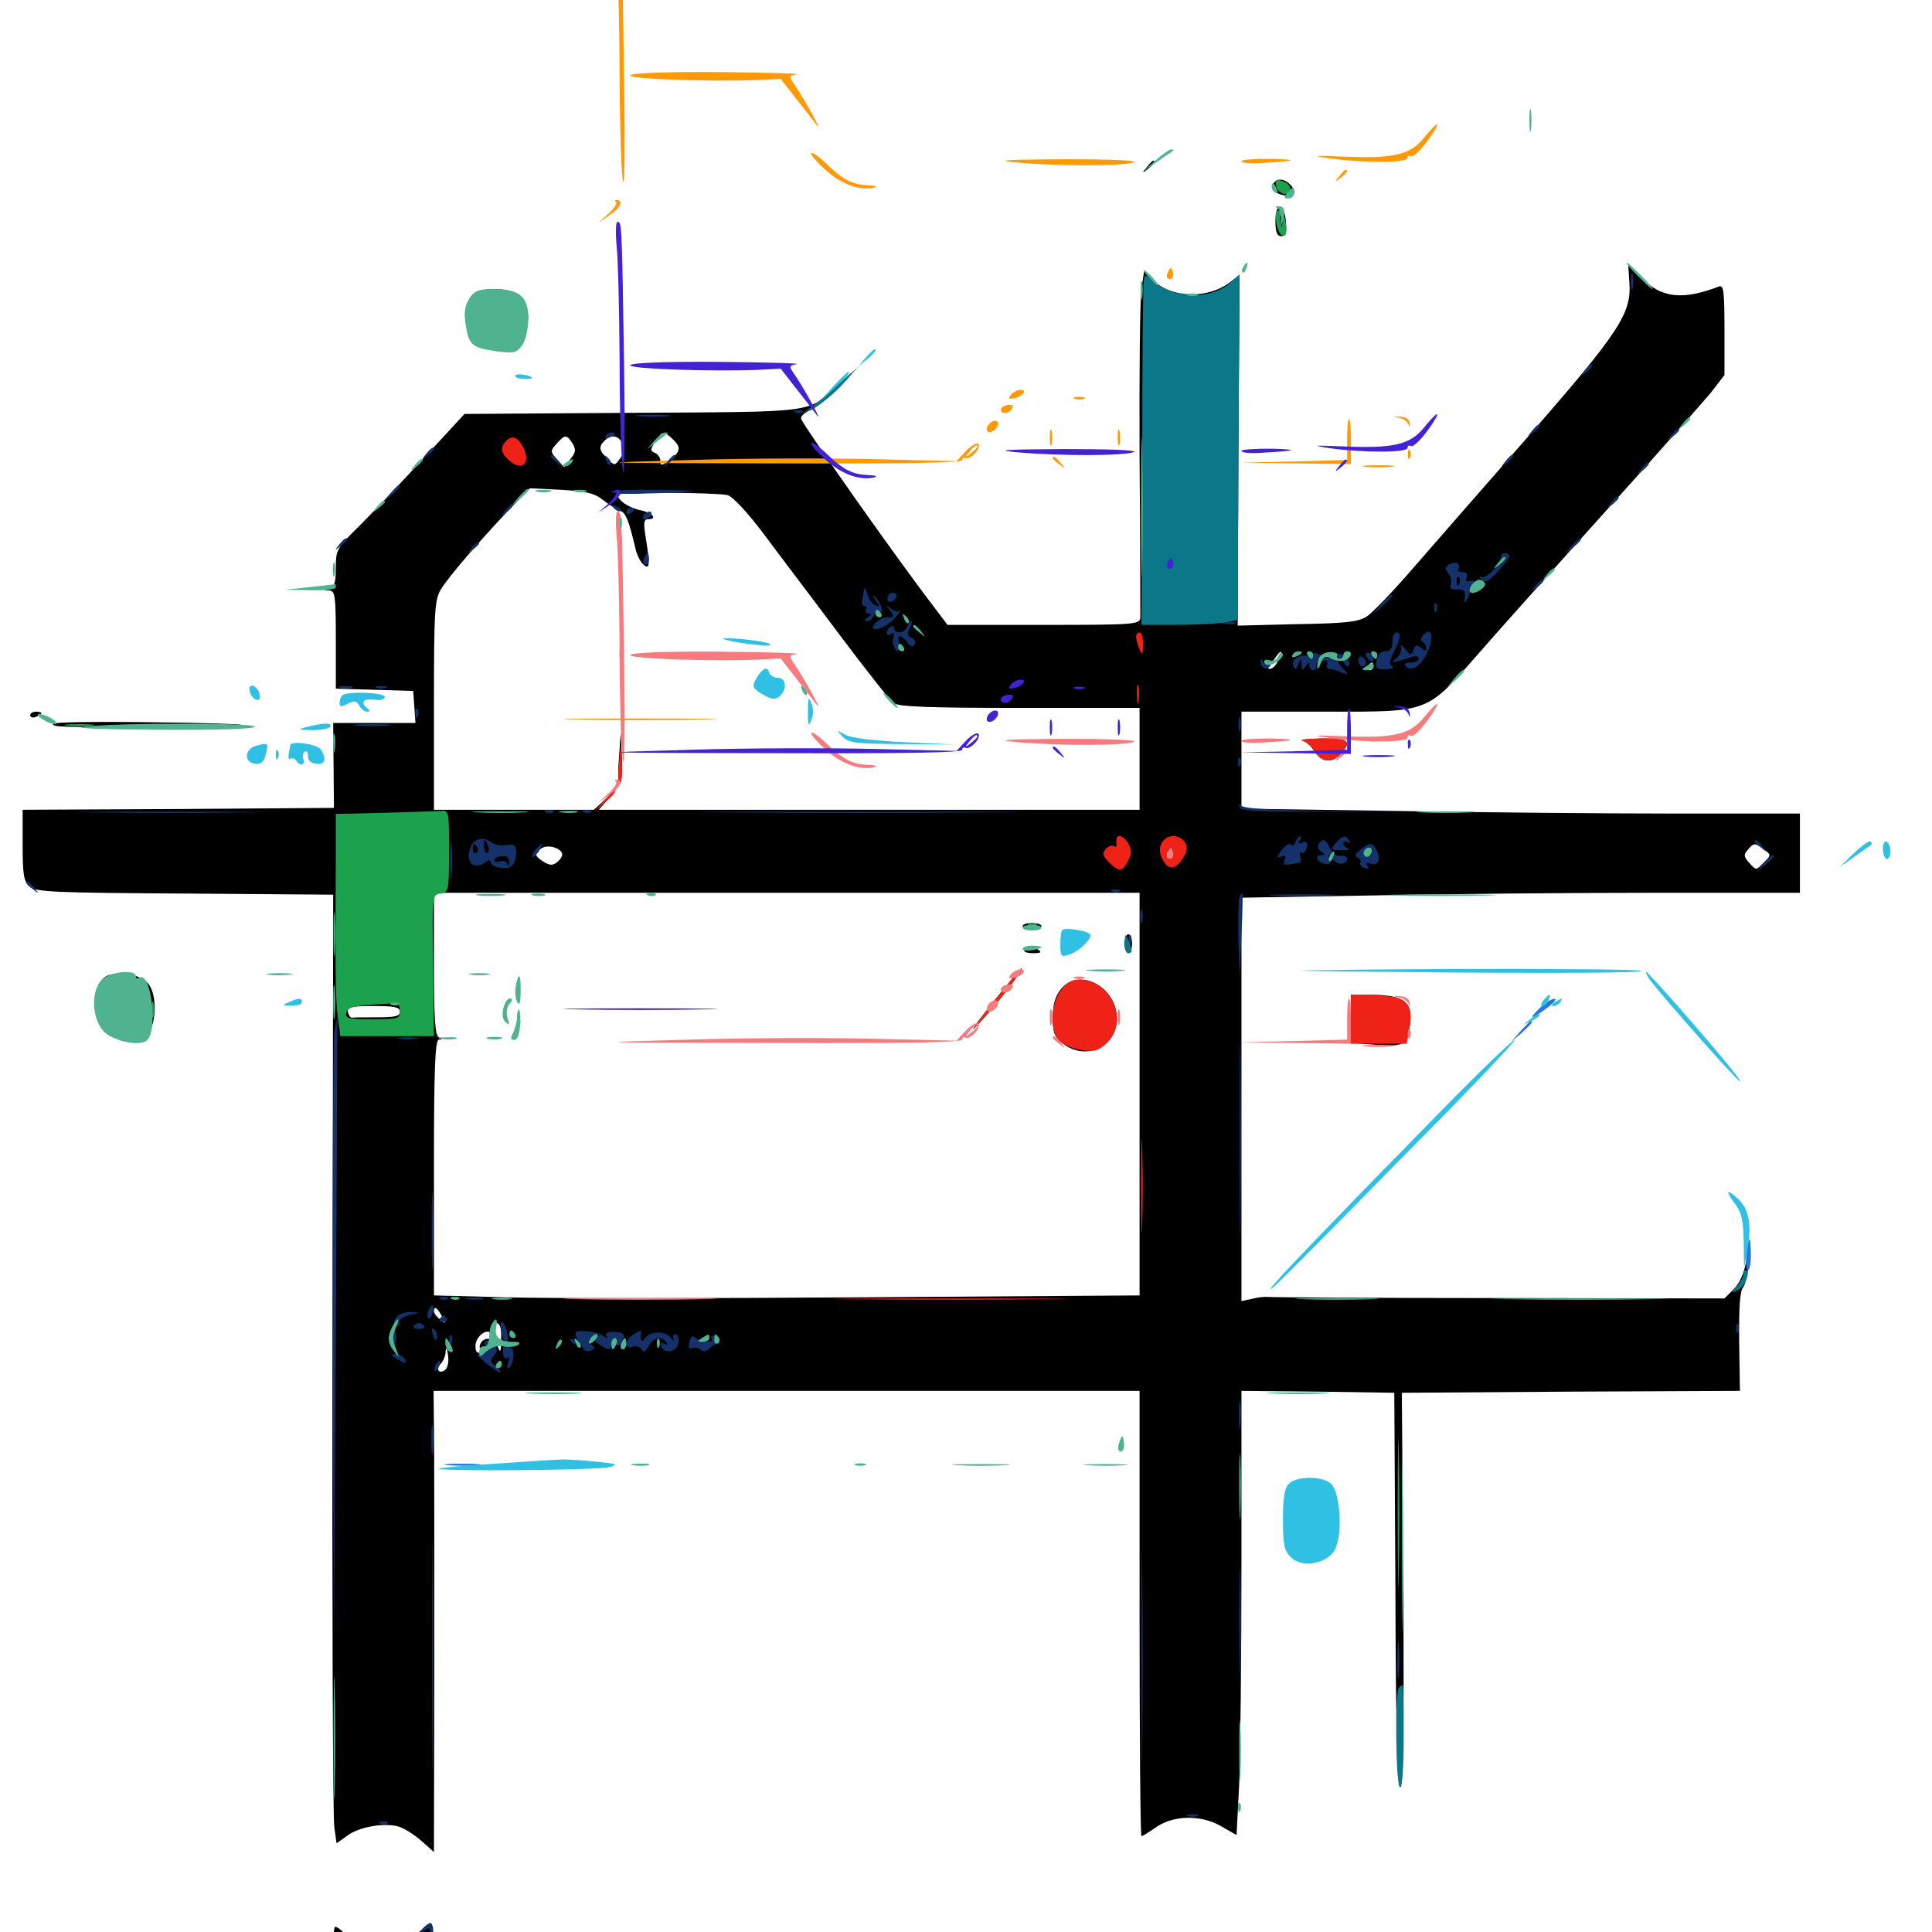 <svg xmlns="http://www.w3.org/2000/svg" viewBox="0 -1000 1000 1000">
	<path fill="#000000" d="M593.555 -913.477C591.016 -910.352 591.211 -910.156 594.336 -912.695C597.461 -915.234 598.438 -916.797 596.875 -916.797C596.484 -916.797 594.922 -915.234 593.555 -913.477ZM659.18 -905.078C657.422 -902.148 659.57 -899.805 665.039 -898.828C670.312 -897.656 671.484 -900.781 667.578 -904.688C664.648 -907.617 660.742 -907.812 659.18 -905.078ZM660.156 -885.742C660.156 -879.883 660.938 -877.734 663.281 -877.734C665.43 -877.734 666.016 -879.492 665.625 -884.961C664.844 -895.117 660.156 -895.898 660.156 -885.742ZM843.359 -853.906C844.531 -837.891 838.477 -828.516 791.797 -775C768.359 -748.242 740.82 -716.797 730.859 -705.273C720.898 -693.75 710.352 -682.812 707.617 -681.055C703.32 -678.125 696.875 -677.344 671.484 -676.953L640.625 -676.172L641.016 -766.992L641.602 -857.812L636.914 -854.102C625.391 -845.117 606.25 -845.508 596.68 -855.078L592.188 -859.57L590.82 -850.586C590.039 -845.703 589.648 -806.055 589.844 -762.5C590.234 -718.945 590.234 -681.836 590.234 -680.078C589.844 -676.758 586.133 -676.562 540.234 -676.562H490.43L482.617 -686.914C465.039 -709.766 416.406 -778.711 414.648 -783.203C414.258 -784.375 416.406 -786.523 419.531 -787.695C422.656 -789.062 429.492 -794.531 434.766 -800.195L444.336 -810.156L434.375 -801.172C417.578 -785.938 424.609 -786.914 327.734 -786.328L240.43 -785.742L219.336 -762.891C207.812 -750.391 192.773 -734.57 186.133 -727.93C174.219 -716.211 173.828 -715.43 173.828 -706.055C173.828 -698.438 173.047 -696.094 170.508 -695.508C167.188 -694.727 167.188 -694.531 170.508 -694.336C173.438 -694.141 173.828 -691.602 173.828 -668.75V-643.555L193.945 -642.969L213.867 -642.383L214.453 -634.18L215.039 -625.781H193.75H172.461L172.656 -603.906L172.852 -581.836L92.383 -581.25L11.719 -580.859V-562.5C11.719 -547.461 12.305 -543.75 15.234 -541.211C18.359 -538.281 27.539 -537.891 95.703 -537.5L172.461 -536.914L172.07 -299.609C171.875 -169.141 172.266 -58.594 173.047 -54.102L174.219 -45.898L179.688 -49.805C185.547 -54.297 198.242 -56.641 205.859 -54.688C208.594 -54.102 213.867 -50.781 217.773 -47.461L224.609 -41.406L224.805 -141.602C224.805 -196.875 224.805 -250.586 224.609 -261.133L224.414 -280.078H407.031H589.844V-164.844C589.844 -101.562 590.234 -49.609 590.82 -49.609C591.406 -49.609 594.531 -51.562 597.656 -53.711C606.445 -60.352 620.898 -60.938 631.445 -55.078L640.039 -50.195L641.406 -76.562C641.992 -91.016 642.578 -142.773 642.578 -191.602V-280.078L682.227 -279.688L721.68 -279.102L722.266 -177.148C722.461 -104.297 723.242 -75 724.805 -75C726.367 -75 726.758 -103.711 726.367 -176.953L725.586 -279.102L813.086 -279.688L900.586 -280.078L900.195 -305.469C900 -323.047 900.586 -331.641 902.148 -333.594C903.516 -335.156 904.883 -341.602 905.273 -347.852L906.055 -359.18L904.102 -348.438C902.93 -341.406 900.586 -335.938 897.461 -332.812L892.578 -327.93L775.781 -328.125C711.719 -328.125 657.812 -328.516 656.25 -328.711C654.688 -328.906 650.977 -328.516 648.047 -327.734L642.578 -326.562V-430.859V-535.352L710.352 -536.523C747.461 -537.305 812.5 -537.891 854.883 -537.891H931.641V-558.398V-578.906H866.602C830.664 -578.906 765.625 -579.492 722.07 -580.273L642.578 -581.445V-606.641V-631.641H686.914C740.234 -631.641 738.086 -630.664 765.625 -662.109C775.781 -673.828 805.273 -706.641 830.859 -735.156C856.641 -763.672 880.859 -791.211 885.156 -796.289L892.578 -805.859V-829.297C892.578 -848.828 892.188 -852.539 889.844 -851.758C871.094 -844.531 860.156 -845.703 850 -855.859L842.773 -863.086ZM348.047 -772.852C352.734 -768.555 352.344 -766.211 346.68 -761.914C342.383 -758.789 341.797 -758.789 341.797 -761.523C341.797 -763.281 340.43 -765.039 338.867 -765.625C336.523 -766.602 336.523 -767.383 339.258 -771.484C342.773 -776.953 343.359 -777.148 348.047 -772.852ZM296.289 -770.508C298.242 -767.383 298.047 -765.82 295.312 -762.5L291.992 -758.203L288.281 -762.305C284.766 -766.211 284.766 -766.602 288.086 -770.312C292.383 -775.195 293.359 -775.195 296.289 -770.508ZM322.07 -770.703C323.438 -767.969 323.242 -765.82 321.094 -762.891C318.164 -758.789 318.164 -758.789 314.453 -762.5C309.961 -766.992 309.766 -768.75 312.891 -771.875C316.211 -775.195 319.922 -774.805 322.07 -770.703ZM312.109 -741.211C315.039 -738.867 318.945 -736.523 320.703 -735.742C323.828 -734.766 325.391 -731.25 329.102 -715.234C329.883 -712.305 331.641 -708.984 333.203 -707.617C336.328 -705.078 336.523 -707.422 334.18 -722.07C333.008 -729.102 333.203 -731.25 335.352 -731.25C340.625 -731.25 337.695 -734.766 331.25 -735.938C327.734 -736.719 323.242 -738.867 321.289 -741.016C317.773 -744.922 317.969 -744.922 344.922 -744.922C359.766 -744.922 374.023 -744.336 376.562 -743.75C379.297 -742.969 386.914 -734.766 395.312 -723.633C402.93 -713.281 420.703 -690.039 434.375 -671.68C448.047 -653.516 460.742 -637.305 462.5 -636.133C464.844 -634.18 481.055 -633.594 527.734 -633.594H589.844V-607.227V-580.859H449.805H309.961L314.648 -586.328L319.336 -591.602L313.281 -586.328L307.422 -580.859H266.016H224.609V-635.156C224.609 -684.57 225 -689.844 228.32 -695.117C232.422 -701.758 247.07 -718.75 263.281 -735.938L274.219 -747.266L290.43 -746.484C303.516 -745.703 307.812 -744.727 312.109 -741.211ZM765.43 -693.945C766.797 -694.922 767.773 -696.484 767.383 -697.656C766.992 -698.828 765.43 -698.438 763.867 -696.68C760.742 -693.359 761.719 -691.797 765.43 -693.945ZM661.523 -658.008C659.18 -653.125 655.859 -652.344 655.078 -656.641C654.688 -658.203 655.078 -658.203 655.664 -657.031C656.25 -655.664 657.812 -656.445 659.57 -658.789C663.281 -664.258 664.258 -663.867 661.523 -658.008ZM710.938 -655.078C710.938 -654.102 709.961 -653.125 708.789 -653.125C707.812 -653.125 707.422 -654.102 708.008 -655.078C708.594 -656.25 709.57 -657.031 710.156 -657.031C710.547 -657.031 710.938 -656.25 710.938 -655.078ZM582.031 -564.453C582.031 -566.016 578.32 -565.234 577.148 -563.281C576.562 -562.109 577.344 -561.914 578.906 -562.5C580.664 -563.086 582.031 -564.062 582.031 -564.453ZM291.016 -557.617C291.016 -556.641 289.844 -554.883 288.281 -553.711C286.133 -551.953 284.57 -551.953 281.445 -553.906C276.367 -557.031 276.367 -558.594 280.664 -561.133C284.18 -563.086 291.016 -560.742 291.016 -557.617ZM913.086 -560.352C916.797 -557.422 916.797 -557.422 912.891 -553.516C908.984 -549.414 908.984 -549.414 905.469 -553.32C902.539 -556.641 902.344 -557.617 904.688 -560.156C907.812 -563.867 908.203 -563.867 913.086 -560.352ZM607.422 -557.422C607.422 -556.445 606.641 -555.469 605.469 -555.469C604.492 -555.469 603.516 -556.445 603.516 -557.422C603.516 -558.594 604.492 -559.375 605.469 -559.375C606.641 -559.375 607.422 -558.594 607.422 -557.422ZM589.844 -433.789V-329.492L444.727 -328.516C364.844 -327.93 282.617 -327.93 262.109 -328.516L224.609 -329.492V-395.508C224.609 -447.07 225.195 -461.719 227.148 -461.914C229.102 -461.914 229.102 -462.305 227.148 -463.086C225.195 -463.672 224.609 -473.242 224.609 -500.977V-537.891H407.227H589.844ZM207.031 -476.367C207.031 -474.023 204.492 -473.438 195.312 -473.438C188.867 -473.438 183.008 -473.438 182.227 -473.242C181.25 -473.242 180.469 -474.609 180.078 -476.172C179.492 -478.711 181.836 -479.297 193.164 -479.297C204.102 -479.297 207.031 -478.711 207.031 -476.367ZM228.711 -318.75C230.859 -314.648 230.859 -314.453 227.93 -316.992C225.977 -318.359 224.609 -320.312 224.609 -321.289C224.609 -324.219 226.367 -323.242 228.711 -318.75ZM259.375 -307.031C259.375 -300 258.984 -299.414 257.617 -303.125C255.859 -308.008 250 -308.398 248.438 -303.906C247.852 -301.758 248.438 -301.562 252.148 -303.516C256.641 -305.664 256.641 -305.469 253.125 -302.734C248.047 -298.633 246.094 -298.828 246.094 -303.32C246.094 -307.617 250.977 -312.109 253.711 -310.352C255.078 -309.766 255.273 -310.352 254.688 -312.109C253.906 -314.062 254.492 -315.234 256.445 -315.234C258.789 -315.234 259.57 -313.086 259.375 -307.031ZM222.852 -311.328C221.875 -311.328 219.727 -311.914 218.164 -312.5C215.82 -313.281 208.984 -308.789 208.984 -306.25C208.984 -304.492 218.75 -301.758 221.68 -302.734C224.805 -304.102 225.781 -311.328 222.852 -311.328ZM231.836 -307.031C232.227 -308.203 232.227 -310.547 231.836 -311.914C231.25 -313.086 230.859 -312.109 230.859 -309.375C230.859 -306.641 231.25 -305.664 231.836 -307.031ZM288.477 -302.148C288.867 -303.906 288.867 -307.031 288.477 -308.984C287.891 -310.742 287.5 -309.18 287.5 -305.469C287.5 -301.758 287.891 -300.195 288.477 -302.148ZM202.539 -305.078C203.125 -306.445 202.93 -308.203 202.344 -308.789C201.758 -309.57 201.172 -308.398 201.367 -306.25C201.367 -304.102 201.953 -303.516 202.539 -305.078ZM322.656 -303.125C323.633 -304.102 324.219 -306.25 323.828 -307.617C323.242 -309.18 322.461 -308.203 321.68 -305.664C320.898 -302.344 321.094 -301.562 322.656 -303.125ZM266.992 -304.297C267.773 -304.883 266.602 -305.469 264.453 -305.273C262.305 -305.273 261.719 -304.688 263.281 -304.102C264.648 -303.516 266.406 -303.711 266.992 -304.297ZM230.664 -291.211C229.492 -290.039 227.93 -289.648 227.148 -290.43C226.367 -291.211 226.953 -292.969 228.125 -294.141C229.492 -295.508 230.664 -298.242 230.664 -300.586C230.859 -302.93 231.445 -302.344 231.836 -298.828C232.422 -295.703 231.836 -292.383 230.664 -291.211ZM321.094 -710.742C321.094 -699.023 321.289 -694.336 321.68 -700.586C322.07 -706.836 322.07 -716.406 321.68 -722.07C321.289 -727.734 321.094 -722.656 321.094 -710.742ZM321.094 -661.914C321.094 -650.195 321.289 -645.508 321.68 -651.758C322.07 -658.008 322.07 -667.578 321.68 -673.242C321.289 -678.906 321.094 -673.828 321.094 -661.914ZM320.312 -606.836C319.727 -599.023 320.117 -593.555 320.898 -594.336C321.68 -595.117 322.266 -601.562 321.875 -608.398L321.289 -620.898ZM529.297 -520.703C529.297 -519.922 531.445 -519.141 534.18 -519.141C536.914 -519.141 539.062 -519.922 539.062 -520.703C539.062 -521.484 536.914 -522.266 534.18 -522.266C531.445 -522.266 529.297 -521.484 529.297 -520.703ZM582.031 -511.523C582.031 -508.789 583.008 -506.641 583.984 -506.641C585.156 -506.641 585.938 -508.789 585.938 -511.523C585.938 -514.258 585.156 -516.406 583.984 -516.406C583.008 -516.406 582.031 -514.258 582.031 -511.523ZM530.273 -508.594C529.492 -507.422 531.445 -506.641 534.57 -506.641C538.867 -506.641 539.453 -507.031 537.109 -508.594C533.398 -510.938 531.836 -510.938 530.273 -508.594ZM512.891 -479.883C502.93 -467.188 501.172 -464.258 507.422 -471.094C516.797 -481.055 530.273 -498.828 528.711 -498.828C528.32 -498.828 521.094 -490.234 512.891 -479.883ZM549.023 -487.891C546.094 -484.18 544.922 -479.883 544.922 -473.242C544.922 -465.625 545.703 -463.281 550 -459.961C561.914 -450.586 578.125 -458.008 578.125 -472.852C577.93 -489.453 558.203 -499.609 549.023 -487.891ZM267.773 -470.312C267.773 -468.164 268.359 -467.578 268.945 -469.141C269.531 -470.508 269.336 -472.266 268.75 -472.852C268.164 -473.633 267.578 -472.461 267.773 -470.312ZM245.703 -848.242C242.969 -846.68 242.188 -843.945 242.383 -836.133C242.578 -828.516 242.969 -827.148 243.945 -830.859L245.312 -835.742L247.656 -831.445C249.805 -827.539 251.562 -826.953 260.352 -827.539C266.016 -827.734 271.094 -828.906 271.875 -829.883C274.609 -833.594 273.438 -842.578 269.531 -846.484C265.234 -850.781 251.562 -851.758 245.703 -848.242ZM253.32 -847.266C254.102 -847.852 252.93 -848.438 250.781 -848.242C248.633 -848.242 248.047 -847.656 249.609 -847.07C250.977 -846.484 252.734 -846.68 253.32 -847.266ZM15.625 -629.688C15.625 -630.859 16.992 -631.641 18.555 -631.641C20.117 -631.641 21.484 -631.25 21.484 -630.859C21.484 -630.469 20.117 -629.688 18.555 -628.906C16.992 -628.32 15.625 -628.711 15.625 -629.688ZM27.344 -625.391C27.344 -626.172 49.414 -626.562 76.367 -626.172C103.516 -625.977 125.195 -625.195 124.805 -624.805C124.219 -624.414 105.469 -624.023 83.008 -623.828C30.273 -623.438 27.344 -623.633 27.344 -625.391ZM674.219 -616.602C675.977 -616.211 678.906 -613.672 680.469 -610.938C684.18 -605.273 689.648 -604.883 693.945 -609.766C700 -616.406 698.047 -617.969 684.18 -617.773C676.758 -617.578 672.461 -617.188 674.219 -616.602ZM708.594 -616.602C707.227 -617.188 708.203 -617.578 710.938 -617.578C713.672 -617.578 714.648 -617.188 713.477 -616.602C712.109 -616.211 709.766 -616.211 708.594 -616.602ZM57.031 -495.508C51.367 -494.336 48.242 -486.523 49.609 -476.367C50.781 -466.406 56.445 -461.719 67.383 -461.719C74.219 -461.719 75.977 -462.5 77.734 -466.602C81.25 -474.023 80.664 -486.133 76.758 -490.82C73.047 -495.117 64.648 -497.07 57.031 -495.508ZM73.633 -464.453C74.414 -465.039 73.242 -465.625 71.094 -465.43C68.945 -465.43 68.359 -464.844 69.922 -464.258C71.289 -463.672 73.047 -463.867 73.633 -464.453ZM699.219 -472.656V-460.156L710.352 -459.375C725.586 -458.008 727.93 -458.984 729.297 -466.602C732.227 -481.445 727.734 -485.156 707.812 -485.156H699.219ZM217.578 -0.586C211.133 6.836 202.539 9.18 191.602 6.836C186.328 5.859 180.469 3.125 178.516 0.977C176.758 -0.977 174.414 -2.734 173.438 -2.734C172.656 -2.734 171.875 9.18 171.875 23.633V50H178.32H184.57L183.984 40.234C183.203 31.641 183.789 29.883 189.062 24.609C196.094 17.578 204.883 16.797 214.258 22.656C220.312 26.172 221.484 28.711 223.242 40.234C223.828 42.969 224.219 33.984 224.414 20.117C224.414 6.445 223.828 -4.688 223.047 -4.688C222.07 -4.688 219.727 -2.734 217.578 -0.586Z"/>
	<path fill="#ff9906" d="M319.141 -1022.852C319.922 -1016.211 320.508 -990.039 320.703 -964.844C320.703 -939.648 321.484 -913.672 322.266 -907.227C323.242 -900.195 323.633 -921.094 323.047 -959.961C321.875 -1034.961 321.875 -1035.156 319.531 -1035.156C318.75 -1035.156 318.555 -1029.688 319.141 -1022.852ZM326.172 -960.938C326.172 -958.984 369.141 -957.617 392.969 -958.594L404.102 -959.18L411.523 -949.609C415.625 -944.531 420.508 -938.086 422.461 -935.547C426.758 -929.688 416.797 -948.047 411.719 -955.469C408.203 -960.547 408.203 -960.742 412.5 -961.523C415.039 -961.914 396.484 -962.5 371.68 -962.695C342.383 -962.891 326.172 -962.109 326.172 -960.938ZM736.914 -928.516C729.883 -919.922 721.289 -917.773 695.312 -918.945C679.492 -919.531 678.516 -919.531 688.477 -917.969C706.055 -915.625 728.516 -915.625 728.516 -918.164C728.516 -919.141 729.297 -919.727 730.273 -919.141C731.836 -918.164 738.477 -925.586 742.969 -933.203C745.703 -937.891 742.383 -935.352 736.914 -928.516ZM419.922 -920.508C419.922 -919.336 423.633 -915.234 428.125 -911.328C436.133 -904.297 445.508 -901.172 452.539 -902.93C454.492 -903.516 453.32 -903.906 449.609 -904.102C441.406 -904.297 436.328 -906.836 427.344 -915.625C423.242 -919.531 419.922 -921.68 419.922 -920.508ZM527.344 -915.82C514.062 -916.992 518.75 -917.383 550.781 -917.578C574.609 -917.578 589.258 -916.992 586.914 -916.016C582.227 -914.062 550 -913.867 527.344 -915.82ZM642.578 -916.602C642.578 -917.383 649.414 -917.773 657.812 -917.773C673.047 -917.383 671.289 -916.602 652.734 -915.625C647.266 -915.234 642.578 -915.625 642.578 -916.602ZM693.164 -908.789C690.625 -905.664 690.82 -905.469 693.945 -908.008C697.07 -910.547 698.047 -912.109 696.484 -912.109C696.094 -912.109 694.531 -910.547 693.164 -908.789ZM318.945 -895.312C319.531 -894.727 317.773 -891.992 314.844 -889.258L309.57 -884.57L315.82 -888.867C321.289 -892.578 322.852 -896.484 318.945 -896.484C318.164 -896.484 318.164 -895.898 318.945 -895.312ZM604.688 -859.57C603.906 -858.203 603.711 -856.641 604.297 -856.055C606.055 -854.297 608.008 -856.836 607.031 -859.57C606.25 -861.719 605.859 -861.719 604.688 -859.57ZM523.242 -795.703C521.875 -793.945 522.07 -793.359 524.414 -793.75C528.711 -794.336 532.227 -798.242 528.32 -798.242C526.758 -798.242 524.414 -797.07 523.242 -795.703ZM556.25 -793.555C554.883 -794.141 555.859 -794.531 558.594 -794.531C561.328 -794.531 562.305 -794.141 561.133 -793.555C559.766 -793.164 557.422 -793.164 556.25 -793.555ZM518.359 -788.867C516.797 -786.133 521.094 -785.156 523.242 -787.695C524.805 -789.648 524.609 -790.43 522.266 -790.43C520.703 -790.43 518.945 -789.648 518.359 -788.867ZM724.023 -783.789C726.367 -783.398 728.711 -781.641 729.102 -780.078C729.688 -778.32 729.883 -778.516 729.688 -780.664C729.492 -783.008 727.734 -784.18 724.609 -784.375C720.508 -784.57 720.508 -784.375 724.023 -783.789ZM511.914 -780.469C510.547 -778.906 510.352 -777.148 511.328 -776.562C512.5 -775.977 514.258 -776.758 515.43 -778.125C516.797 -779.688 516.992 -781.445 516.016 -782.031C514.844 -782.617 513.086 -781.836 511.914 -780.469ZM697.266 -772.461V-761.914L669.531 -761.133L641.602 -760.547L670.508 -760.156L699.219 -759.766V-771.484C699.219 -777.93 698.828 -783.203 698.242 -783.203C697.656 -783.203 697.266 -778.32 697.266 -772.461ZM544.336 -770.117C544.727 -771.875 544.727 -775 544.336 -776.953C543.75 -778.711 543.359 -777.148 543.359 -773.438C543.359 -769.727 543.75 -768.164 544.336 -770.117ZM579.492 -770.117C579.883 -771.875 579.883 -775 579.492 -776.953C578.906 -778.711 578.516 -777.148 578.516 -773.438C578.516 -769.727 578.906 -768.164 579.492 -770.117ZM499.805 -766.406L495.117 -761.328L454.102 -762.305C431.641 -762.891 388.086 -762.891 357.422 -761.914C302.344 -760.352 302.734 -760.352 400 -760.156C467.969 -759.961 498.047 -760.352 498.047 -761.914C498.047 -762.891 498.828 -763.477 499.805 -762.891C500.586 -762.305 502.93 -763.477 504.688 -765.43C506.641 -767.578 507.227 -769.727 506.25 -770.312C505.273 -770.898 502.344 -769.141 499.805 -766.406ZM505.859 -768.75C505.859 -768.359 504.297 -766.797 502.539 -765.43C499.414 -762.891 499.219 -763.086 501.758 -766.211C504.297 -769.336 505.859 -770.312 505.859 -768.75ZM728.711 -764.453C728.711 -762.305 729.297 -761.719 729.883 -763.281C730.469 -764.648 730.273 -766.406 729.688 -766.992C729.102 -767.773 728.516 -766.602 728.711 -764.453ZM544.922 -762.891C544.922 -762.5 546.484 -760.938 548.438 -759.57C551.367 -757.031 551.562 -757.227 549.023 -760.352C546.484 -763.477 544.922 -764.453 544.922 -762.891ZM706.445 -758.398C703.125 -758.789 706.445 -759.18 713.867 -759.18C721.484 -759.18 724.219 -758.789 720.117 -758.398C716.211 -758.008 709.961 -758.008 706.445 -758.398ZM299.414 -627.539C281.445 -627.734 295.703 -628.125 331.055 -628.125C366.602 -628.125 381.25 -627.734 363.867 -627.539C346.484 -627.148 317.578 -627.148 299.414 -627.539Z"/>
	<path fill="#ef2218" d="M262.109 -771.875C258.789 -768.555 259.18 -765.625 263.281 -761.914C270.117 -755.664 275 -759.961 270.898 -768.359C267.969 -773.828 265.234 -775 262.109 -771.875ZM588.086 -670.312C588.086 -668.945 588.867 -666.016 589.844 -663.867C591.211 -660.547 591.602 -660.938 591.602 -666.406C591.797 -669.727 591.016 -672.656 589.844 -672.656C588.867 -672.656 587.891 -671.484 588.086 -670.312ZM320.703 -660.938C320.703 -657.227 321.094 -655.664 321.68 -657.617C322.07 -659.375 322.07 -662.5 321.68 -664.453C321.094 -666.211 320.703 -664.648 320.703 -660.938ZM588.477 -640.43C588.477 -636.133 588.867 -634.57 589.258 -637.109C589.648 -639.453 589.648 -642.969 589.258 -644.922C588.672 -646.68 588.281 -644.727 588.477 -640.43ZM674.219 -616.602C675.977 -616.211 678.906 -613.672 680.469 -610.938C684.18 -605.273 689.648 -604.883 693.945 -609.766C700 -616.406 698.047 -617.969 684.18 -617.773C676.758 -617.578 672.461 -617.188 674.219 -616.602ZM320.312 -603.906C319.727 -597.852 320.117 -593.555 320.898 -594.336C321.875 -595.312 322.266 -600.195 321.875 -605.469L321.289 -615.039ZM312.305 -585.352L307.617 -579.883L313.086 -584.57C317.969 -589.062 319.336 -590.625 317.773 -590.625C317.383 -590.625 315.039 -588.281 312.305 -585.352ZM577.93 -565.82C577.734 -564.844 577.734 -563.477 577.93 -562.695C578.125 -561.719 577.344 -561.523 576.367 -562.109C575.391 -562.695 573.633 -561.914 572.266 -560.547C570.508 -558.203 570.898 -556.836 574.023 -553.711C579.297 -548.438 580.859 -548.633 583.789 -554.297C585.742 -557.812 585.742 -559.961 584.18 -563.086C582.031 -567.188 578.32 -568.555 577.93 -565.82ZM601.953 -564.648C599.414 -561.523 600 -556.836 603.32 -552.734C606.25 -549.219 609.766 -550.977 613.477 -557.812C617.188 -564.844 607.031 -570.898 601.953 -564.648ZM606.641 -556.055C604.688 -554.102 602.93 -557.031 604.688 -559.57C605.859 -561.719 606.25 -561.719 607.031 -559.57C607.422 -558.203 607.227 -556.641 606.641 -556.055ZM512.891 -479.883C502.93 -467.188 501.172 -464.258 507.422 -471.094C516.797 -481.055 530.273 -498.828 528.711 -498.828C528.32 -498.828 521.094 -490.234 512.891 -479.883ZM549.023 -487.305C543.555 -479.688 543.359 -465.625 548.633 -460.938C550.781 -458.984 555.859 -457.031 560.156 -456.445C566.797 -455.469 568.945 -456.25 573.047 -460.352C584.57 -471.875 575 -492.969 558.203 -492.969C554.688 -492.969 551.758 -491.211 549.023 -487.305ZM699.219 -472.461V-459.766H713.672H728.125L729.297 -466.406C731.445 -477.734 729.297 -482.617 721.094 -483.984C717.188 -484.57 710.547 -485.156 706.641 -485.156H699.219ZM590.625 -386.523C590.625 -365.039 591.016 -356.055 591.211 -366.406C591.602 -376.758 591.602 -394.336 591.211 -405.469C591.016 -416.602 590.625 -408.008 590.625 -386.523ZM442.969 -327.539C415.82 -327.734 437.891 -327.93 492.188 -327.93C546.484 -327.93 568.555 -327.734 541.602 -327.539C514.453 -327.148 469.922 -327.148 442.969 -327.539Z"/>
	<path fill="#1ca14c" d="M660.547 -903.711C661.328 -899.414 667.969 -897.852 667.969 -901.758C667.969 -903.32 666.602 -905.273 664.844 -905.859C660.352 -907.617 659.766 -907.422 660.547 -903.711ZM660.547 -885.352C660.938 -881.836 662.305 -878.711 663.672 -878.125C665.625 -877.539 666.211 -879.102 665.625 -883.789C665.234 -887.305 663.867 -890.43 662.5 -891.016C660.547 -891.602 659.961 -890.039 660.547 -885.352ZM663.477 -883.203C662.891 -881.836 662.5 -882.812 662.5 -885.547C662.5 -888.281 662.891 -889.258 663.477 -888.086C663.867 -886.719 663.867 -884.375 663.477 -883.203ZM34.766 -624.414C31.25 -624.805 33.984 -625.195 41.016 -625.195C48.047 -625.195 50.781 -624.805 47.461 -624.414C43.945 -624.023 38.086 -624.023 34.766 -624.414ZM198.828 -579.297L173.828 -578.711V-557.812C173.438 -497.461 173.633 -480.273 175 -472.461L176.172 -463.672H200.391H224.609L224.219 -500.391C223.633 -536.914 223.633 -536.914 228.125 -537.5C232.227 -538.086 232.422 -538.867 232.422 -559.375C232.422 -580.273 232.422 -580.664 228.125 -580.273C225.586 -580.078 212.5 -579.688 198.828 -579.297ZM207.031 -476.953C207.031 -472.656 206.25 -472.461 192.773 -472.461C180.078 -472.461 178.516 -472.852 179.297 -475.781C179.883 -478.32 182.812 -479.297 191.211 -479.883C197.266 -480.273 203.32 -480.664 204.688 -480.859C205.859 -481.055 207.031 -479.297 207.031 -476.953ZM532.812 -520.898C531.25 -521.484 531.836 -522.07 533.984 -522.07C536.133 -522.266 537.305 -521.68 536.523 -521.094C535.938 -520.508 534.18 -520.312 532.812 -520.898ZM78.516 -477.344C78.516 -473.633 78.906 -472.07 79.492 -474.023C79.883 -475.781 79.883 -478.906 79.492 -480.859C78.906 -482.617 78.516 -481.055 78.516 -477.344ZM723.438 -216.602C723.438 -182.227 723.828 -168.359 724.023 -185.938C724.414 -203.516 724.414 -231.641 724.023 -248.438C723.828 -265.234 723.438 -250.977 723.438 -216.602Z"/>
	<path fill="#143269" d="M844.141 -854.297C844.141 -850.586 844.531 -849.023 845.117 -850.977C845.508 -852.734 845.508 -855.859 845.117 -857.812C844.531 -859.57 844.141 -858.008 844.141 -854.297ZM820.117 -808.008C817.578 -804.883 817.773 -804.688 820.898 -807.227C824.023 -809.766 825 -811.328 823.438 -811.328C823.047 -811.328 821.484 -809.766 820.117 -808.008ZM411.719 -786.523C410.156 -787.109 410.742 -787.695 412.891 -787.695C415.039 -787.891 416.211 -787.305 415.43 -786.719C414.844 -786.133 413.086 -785.938 411.719 -786.523ZM330.664 -784.57C326.562 -784.961 329.883 -785.352 337.891 -785.352C345.898 -785.352 349.219 -784.961 345.312 -784.57C341.211 -784.18 334.57 -784.18 330.664 -784.57ZM792.773 -776.758C790.234 -773.633 790.43 -773.438 793.555 -775.977C796.68 -778.516 797.656 -780.078 796.094 -780.078C795.703 -780.078 794.141 -778.516 792.773 -776.758ZM865.039 -774.805C862.5 -771.68 862.695 -771.484 865.82 -774.023C867.578 -775.391 869.141 -776.953 869.141 -777.344C869.141 -778.906 867.578 -777.93 865.039 -774.805ZM313.477 -774.219C312.891 -773.047 313.672 -772.852 315.234 -773.438C318.75 -774.805 319.336 -776.172 316.602 -776.172C315.43 -776.172 314.062 -775.391 313.477 -774.219ZM220.508 -765.039C217.969 -761.914 218.164 -761.719 221.289 -764.258C223.047 -765.625 224.609 -767.188 224.609 -767.578C224.609 -769.141 223.047 -768.164 220.508 -765.039ZM285.156 -763.672C285.156 -763.281 286.719 -761.719 288.672 -760.352C291.602 -757.812 291.797 -758.008 289.258 -761.133C286.719 -764.258 285.156 -765.234 285.156 -763.672ZM313.672 -761.914C314.258 -759.961 315.43 -758.984 316.016 -759.57C316.602 -760.156 316.016 -761.719 314.648 -763.086C312.695 -764.844 312.5 -764.648 313.672 -761.914ZM345.508 -761.133C342.969 -758.008 343.164 -757.812 346.289 -760.352C349.414 -762.891 350.391 -764.453 348.828 -764.453C348.438 -764.453 346.875 -762.891 345.508 -761.133ZM779.102 -761.133C776.562 -758.008 776.758 -757.812 779.883 -760.352C783.008 -762.891 783.984 -764.453 782.422 -764.453C782.031 -764.453 780.469 -762.891 779.102 -761.133ZM849.414 -757.227C846.875 -754.102 847.07 -753.906 850.195 -756.445C853.32 -758.984 854.297 -760.547 852.734 -760.547C852.344 -760.547 850.781 -758.984 849.414 -757.227ZM201.953 -744.531L198.242 -740.039L202.734 -743.75C205.078 -745.898 207.031 -747.852 207.031 -748.242C207.031 -749.805 205.469 -748.633 201.953 -744.531ZM316.406 -745.508C316.406 -746.289 327.539 -746.68 341.406 -746.484C366.797 -746.094 363.867 -745.312 333.398 -744.531C324.023 -744.141 316.406 -744.531 316.406 -745.508ZM833.789 -739.648C831.25 -736.523 831.445 -736.328 834.57 -738.867C837.695 -741.406 838.672 -742.969 837.109 -742.969C836.719 -742.969 835.156 -741.406 833.789 -739.648ZM261.523 -735.742C258.984 -732.617 259.18 -732.422 262.305 -734.961C265.43 -737.5 266.406 -739.062 264.844 -739.062C264.453 -739.062 262.891 -737.5 261.523 -735.742ZM317.773 -736.914C316.016 -738.867 316.211 -739.062 318.945 -737.891C320.898 -737.305 321.875 -736.133 321.289 -735.547C320.703 -734.961 319.141 -735.547 317.773 -736.914ZM324.219 -734.961C324.219 -733.984 325.195 -733.594 326.172 -734.18C327.344 -734.766 328.125 -735.742 328.125 -736.328C328.125 -736.719 327.344 -737.109 326.172 -737.109C325.195 -737.109 324.219 -736.133 324.219 -734.961ZM333.008 -733.203C332.422 -732.227 332.617 -731.25 333.789 -731.25C334.766 -731.25 336.328 -732.227 336.914 -733.203C337.5 -734.375 337.305 -735.156 336.133 -735.156C335.156 -735.156 333.594 -734.375 333.008 -733.203ZM175.586 -718.164C173.047 -715.039 173.242 -714.844 176.367 -717.383C178.125 -718.75 179.688 -720.312 179.688 -720.703C179.688 -722.266 178.125 -721.289 175.586 -718.164ZM813.281 -717.188L809.57 -712.695L814.062 -716.406C818.164 -719.922 819.336 -721.484 817.773 -721.484C817.383 -721.484 815.43 -719.531 813.281 -717.188ZM243.945 -716.211C241.406 -713.086 241.602 -712.891 244.727 -715.43C246.484 -716.797 248.047 -718.359 248.047 -718.75C248.047 -720.312 246.484 -719.336 243.945 -716.211ZM333.203 -710.742C332.617 -709.18 333.008 -707.812 333.984 -707.812C335.156 -707.812 335.938 -709.18 335.938 -710.742C335.938 -712.305 335.547 -713.672 335.156 -713.672C334.766 -713.672 333.984 -712.305 333.203 -710.742ZM777.148 -712.695C776.953 -712.109 776.758 -711.133 776.562 -710.352C775.977 -706.836 768.75 -700.195 766.797 -701.367C765.625 -701.953 765.625 -701.367 766.992 -700C768.75 -698.047 770.508 -699.023 775.195 -704.102C778.516 -707.812 781.25 -711.328 781.25 -712.305C781.25 -713.867 777.539 -714.258 777.148 -712.695ZM750 -707.812C747.852 -706.445 747.852 -705.469 749.609 -703.32C750.977 -701.758 751.562 -699.219 750.977 -697.656C750 -695.508 750.977 -694.727 754.297 -694.922C757.812 -695.117 758.594 -694.141 758.203 -691.211C757.812 -689.062 758.008 -687.891 758.789 -688.672C759.375 -689.258 760.352 -691.406 760.742 -693.555C760.938 -695.508 762.305 -696.875 763.672 -696.484C764.844 -696.289 765.234 -696.875 764.648 -698.047C763.867 -699.219 762.109 -699.805 760.547 -699.219C758.984 -698.633 758.398 -699.219 759.18 -701.172C759.766 -702.93 758.984 -703.906 756.836 -703.906C755.078 -703.906 754.102 -704.688 754.883 -705.664C756.445 -708.398 753.125 -709.766 750 -707.812ZM755.273 -697.656C754.688 -696.094 754.102 -696.68 754.102 -698.828C753.906 -700.977 754.492 -702.148 755.078 -701.367C755.664 -700.781 755.859 -699.023 755.273 -697.656ZM794.727 -696.68C792.188 -693.555 792.383 -693.359 795.508 -695.898C797.266 -697.266 798.828 -698.828 798.828 -699.219C798.828 -700.781 797.266 -699.805 794.727 -696.68ZM447.266 -695.117C447.07 -694.141 446.68 -691.602 446.289 -689.844C445.898 -687.891 446.484 -686.328 447.461 -686.328C448.633 -686.328 448.828 -685.547 448.242 -684.375C447.656 -683.398 448.242 -682.422 449.609 -682.422C451.367 -682.422 451.367 -681.836 449.219 -680.469C447.266 -679.102 447.07 -678.516 448.828 -678.516C450.195 -678.516 451.758 -679.883 452.344 -681.445C453.125 -683.008 454.297 -683.984 455.078 -683.398C457.812 -681.836 456.055 -688.086 453.125 -690.82C450.977 -692.578 450.977 -692.383 453.125 -689.453C455.664 -686.133 455.664 -685.742 453.125 -686.719C451.562 -687.109 449.805 -689.648 449.023 -692.383C448.242 -694.922 447.461 -696.289 447.266 -695.117ZM459.961 -691.992C458.008 -689.062 460.547 -687.109 463.086 -689.648C464.453 -691.016 464.453 -692.188 463.281 -692.969C462.109 -693.555 460.547 -693.164 459.961 -691.992ZM714.648 -686.914L709.961 -681.445L715.43 -686.133C720.312 -690.625 721.68 -692.188 720.117 -692.188C719.727 -692.188 717.383 -689.844 714.648 -686.914ZM742.383 -685.156C742.383 -683.008 742.969 -682.422 743.555 -683.984C744.141 -685.352 743.945 -687.109 743.359 -687.695C742.773 -688.477 742.188 -687.305 742.383 -685.156ZM460.742 -683.984C463.086 -680.859 462.891 -680.469 459.375 -680.469C457.227 -680.469 454.492 -679.102 453.125 -677.539C448.438 -671.875 458.008 -674.219 463.086 -680.078C465.625 -683.008 466.992 -684.766 466.016 -683.984C465.039 -683.203 462.891 -683.594 461.133 -684.961C458.398 -687.109 458.398 -686.914 460.742 -683.984ZM469.531 -675.586C468.164 -672.266 462.891 -671.484 462.891 -674.805C462.891 -675.781 462.109 -676.172 460.938 -675.586C459.961 -675 458.984 -673.438 458.984 -672.461C458.984 -671.289 459.961 -671.094 461.328 -671.875C462.695 -672.852 463.086 -672.266 462.5 -670.312C461.719 -668.75 462.109 -666.211 463.086 -664.648C464.453 -662.305 464.844 -662.305 465.039 -664.844C465.234 -666.406 465.234 -668.359 465.039 -669.336C464.648 -671.875 467.188 -670.898 469.727 -667.383C471.289 -665.234 472.461 -664.844 473.438 -666.602C474.219 -667.773 473.438 -669.336 471.875 -669.922C469.531 -670.898 469.336 -671.875 470.898 -674.805C471.875 -676.758 472.266 -678.516 471.68 -678.516C471.094 -678.516 470.117 -677.148 469.531 -675.586ZM633.398 -677.148C631.445 -677.734 632.617 -678.125 635.742 -678.125C639.062 -678.125 640.43 -677.734 639.258 -677.148C637.891 -676.758 635.156 -676.758 633.398 -677.148ZM736.914 -671.484C735.352 -669.922 735.156 -668.555 736.328 -667.773C737.5 -667.188 738.281 -665.625 738.281 -664.453C738.281 -663.086 737.305 -663.086 735.547 -664.648C733.398 -666.406 732.617 -666.211 731.641 -663.672C730.469 -660.547 730.078 -660.742 727.344 -664.062C725.391 -666.602 724.609 -666.797 725.195 -664.844C725.586 -663.281 724.609 -660.742 722.852 -659.375C719.531 -656.445 719.531 -656.445 730.078 -659.766C732.617 -660.742 734.375 -660.352 734.375 -659.18C734.375 -658.008 732.422 -657.031 730.078 -657.031C726.758 -657.031 726.367 -656.445 728.125 -654.688C731.055 -651.758 737.305 -657.031 739.844 -664.844C742.188 -671.289 740.43 -675.391 736.914 -671.484ZM720.703 -667.773C720.703 -664.258 719.727 -662.891 716.992 -662.891C714.648 -662.891 713.086 -661.133 712.5 -658.203C711.719 -653.906 712.305 -653.516 717.188 -653.516C720.312 -653.711 721.875 -654.297 720.703 -655.078C718.945 -656.055 719.141 -658.203 721.484 -662.5C725 -669.531 725.391 -672.656 722.656 -672.656C721.68 -672.656 720.703 -670.508 720.703 -667.773ZM679.688 -660.938C679.688 -659.766 678.711 -659.375 677.734 -659.961C674.219 -662.109 668.164 -658.984 669.336 -655.664C670.508 -652.93 670.703 -652.93 672.07 -656.25C673.438 -659.766 673.633 -659.766 673.633 -656.055C673.828 -652.734 674.219 -652.734 675.781 -655.078C676.953 -657.031 677.734 -657.227 677.734 -655.664C677.734 -654.297 678.711 -653.125 679.688 -653.125C680.859 -653.125 681.445 -654.102 681.25 -655.273C680.859 -656.445 682.227 -657.812 684.18 -658.008C686.523 -658.398 687.5 -657.812 686.914 -656.25C686.328 -654.883 686.914 -653.711 688.086 -653.711C689.453 -653.711 692.188 -652.93 694.336 -651.953C698.242 -650.586 698.242 -650.586 694.531 -654.688C692.383 -657.031 691.797 -658.984 692.969 -658.984C694.141 -658.984 695.312 -657.812 695.898 -656.641C696.289 -655.273 697.461 -654.688 698.242 -655.469C699.023 -656.25 698.242 -658.203 696.68 -659.961C694.727 -661.719 693.164 -662.109 692.383 -660.938C691.016 -658.789 685.938 -659.18 682.227 -661.523C680.664 -662.5 679.688 -662.109 679.688 -660.938ZM707.031 -661.133C707.031 -660.156 708.008 -658.594 708.984 -658.008C710.156 -657.422 710.938 -657.617 710.938 -658.789C710.938 -659.766 710.156 -661.328 708.984 -661.914C708.008 -662.5 707.031 -662.305 707.031 -661.133ZM703.125 -658.203C703.125 -656.445 704.102 -655.078 705.078 -655.078C706.25 -655.078 707.031 -655.859 707.031 -656.836C707.031 -658.008 706.25 -659.375 705.078 -659.961C704.102 -660.547 703.125 -659.766 703.125 -658.203ZM652.539 -657.617C652.539 -659.375 652.93 -659.18 653.711 -657.422C654.102 -656.25 655.664 -655.664 656.641 -656.25C658.008 -657.031 658.203 -656.641 657.422 -655.273C655.664 -652.734 652.344 -654.297 652.539 -657.617ZM176.367 -643.945C174.414 -644.531 175.586 -644.922 178.711 -644.922C182.031 -644.922 183.398 -644.531 182.227 -643.945C180.859 -643.555 178.125 -643.555 176.367 -643.945ZM194.922 -643.945C193.555 -644.531 194.531 -644.922 197.266 -644.922C200 -644.922 200.977 -644.531 199.805 -643.945C198.438 -643.555 196.094 -643.555 194.922 -643.945ZM215.039 -630.469C215.039 -628.32 215.625 -627.734 216.211 -629.297C216.797 -630.664 216.602 -632.422 216.016 -633.008C215.43 -633.789 214.844 -632.617 215.039 -630.469ZM641.016 -624.805C641.016 -621.68 641.406 -620.508 641.992 -622.461C642.383 -624.219 642.383 -626.953 641.992 -628.32C641.406 -629.492 641.016 -628.125 641.016 -624.805ZM185.156 -624.414C180.469 -624.805 183.789 -625.195 192.383 -625.195C200.977 -625.195 204.688 -624.805 200.781 -624.414C196.68 -624.023 189.648 -624.023 185.156 -624.414ZM640.82 -605.078C640.82 -602.93 641.406 -602.344 641.992 -603.906C642.578 -605.273 642.383 -607.031 641.797 -607.617C641.211 -608.398 640.625 -607.227 640.82 -605.078ZM641.406 -582.812C641.602 -580.273 647.656 -579.883 682.617 -579.883L723.633 -579.688L683.203 -580.273C653.516 -580.859 642.578 -581.641 641.992 -583.398C641.602 -584.57 641.406 -584.375 641.406 -582.812ZM49.219 -579.492C28.125 -579.688 45.508 -579.883 87.891 -579.883C130.273 -579.883 147.656 -579.688 126.367 -579.492C105.273 -579.102 70.508 -579.102 49.219 -579.492ZM282.812 -579.492C281.25 -580.078 281.836 -580.664 283.984 -580.664C286.133 -580.859 287.305 -580.273 286.523 -579.688C285.938 -579.102 284.18 -578.906 282.812 -579.492ZM302.344 -579.492C300.781 -580.078 301.367 -580.664 303.516 -580.664C305.664 -580.859 306.836 -580.273 306.055 -579.688C305.469 -579.102 303.711 -578.906 302.344 -579.492ZM377.344 -579.492C340.039 -579.688 370.703 -579.883 445.312 -579.883C519.922 -579.883 550.586 -579.688 513.086 -579.492C475.781 -579.102 414.844 -579.102 377.344 -579.492ZM233.008 -554.492C233.008 -545.898 233.398 -542.578 233.789 -547.266C234.18 -551.758 234.18 -558.789 233.789 -562.891C233.398 -566.797 233.008 -563.086 233.008 -554.492ZM247.266 -565.43C242.383 -563.672 240.82 -553.906 245.117 -552.344C246.68 -551.562 249.414 -552.148 250.977 -553.516C252.734 -554.883 253.906 -555.078 253.906 -553.906C253.906 -551.172 262.109 -549.414 264.844 -551.758C266.016 -552.734 267.188 -555.859 267.188 -558.398C267.188 -562.695 266.406 -563.281 261.914 -562.5C259.18 -562.109 255.469 -562.891 253.906 -564.258C252.148 -565.625 249.414 -566.211 247.266 -565.43ZM252.539 -562.305C253.32 -560.742 253.125 -559.18 252.344 -558.594C251.562 -558.008 250.586 -559.375 250.586 -561.523C250.195 -566.016 251.172 -566.406 252.539 -562.305ZM247.07 -561.523C247.656 -560.547 247.461 -559.18 246.484 -558.594C245.508 -558.008 244.727 -558.789 244.727 -560.352C244.727 -563.672 245.312 -564.062 247.07 -561.523ZM263.477 -553.906C263.477 -551.953 262.891 -551.562 262.5 -552.93C261.914 -554.297 260.156 -554.688 258.594 -554.102C257.031 -553.516 255.859 -553.906 255.859 -554.883C255.859 -555.859 257.617 -556.641 259.766 -556.836C262.305 -557.031 263.672 -556.055 263.477 -553.906ZM670.508 -564.062C669.922 -562.305 668.75 -561.914 668.164 -562.891C667.578 -563.867 665.43 -562.695 663.477 -560.156C660.742 -556.445 660.547 -555.664 663.086 -556.641C665.234 -557.422 665.82 -557.031 664.844 -554.883C664.062 -552.734 664.844 -552.148 667.383 -552.539C669.336 -552.93 671.68 -553.32 672.656 -553.32C673.438 -553.516 673.633 -554.883 673.047 -556.641C672.461 -558.203 672.656 -559.18 673.633 -558.594C674.609 -558.008 675.781 -559.18 676.367 -561.133C676.953 -564.062 676.562 -564.648 674.219 -563.867C672.266 -563.086 671.68 -563.477 672.656 -564.844C673.438 -566.211 673.633 -567.188 672.852 -567.188C672.266 -567.188 671.289 -565.82 670.508 -564.062ZM691.992 -564.258C688.477 -560.352 688.672 -559.766 694.922 -559.961C697.852 -559.961 699.023 -560.352 697.852 -560.742C696.484 -561.328 695.312 -562.5 695.312 -563.477C695.312 -564.648 696.289 -564.844 697.656 -564.062C699.023 -563.281 699.219 -563.477 698.438 -564.844C696.68 -567.773 694.922 -567.773 691.992 -564.258ZM682.422 -563.086C681.836 -561.914 682.422 -560.156 683.789 -559.18C685.742 -558.008 685.938 -557.422 684.18 -557.422C680.273 -557.422 681.25 -554.102 685.352 -552.93C688.281 -552.344 688.867 -552.734 688.086 -555.273C687.305 -558.203 687.5 -558.203 689.844 -555.273C691.211 -553.516 693.555 -552.539 694.922 -552.93C698.633 -554.297 697.656 -557.617 693.945 -557.031C691.797 -556.641 689.648 -558.203 688.477 -560.938C686.328 -565.625 684.57 -566.406 682.422 -563.086ZM908.203 -564.453C908.203 -564.062 909.766 -562.5 911.719 -561.133C914.648 -558.594 914.844 -558.789 912.305 -561.914C909.766 -565.039 908.203 -566.016 908.203 -564.453ZM277.344 -560.352C275.977 -558.594 275.195 -557.031 275.586 -556.445C276.172 -556.055 277.539 -557.422 278.906 -559.375C281.641 -564.062 280.859 -564.453 277.344 -560.352ZM704.102 -560.156C701.367 -558.008 700.977 -556.641 702.734 -556.055C703.906 -555.469 704.688 -554.492 704.102 -553.516C703.516 -552.734 704.492 -551.367 706.25 -550.781C708.203 -550 708.789 -550.391 707.812 -551.953C706.836 -553.32 707.422 -553.711 709.57 -552.93C713.281 -551.562 715.039 -555.273 712.5 -559.961C710.352 -564.062 709.18 -564.062 704.102 -560.156ZM709.766 -558.398C708.984 -556.836 707.812 -556.055 706.836 -556.641C704.688 -557.812 706.445 -561.328 708.984 -561.328C709.961 -561.328 710.352 -559.961 709.766 -558.398ZM912.891 -553.125L909.18 -548.633L913.672 -552.344C917.773 -555.859 918.945 -557.422 917.383 -557.422C916.992 -557.422 915.039 -555.469 912.891 -553.125ZM13.672 -542.969C13.672 -542.578 15.234 -541.016 17.188 -539.648C20.117 -537.109 20.312 -537.305 17.773 -540.43C15.234 -543.555 13.672 -544.531 13.672 -542.969ZM575.781 -538.477C574.219 -539.062 574.805 -539.648 576.953 -539.648C579.102 -539.844 580.273 -539.258 579.492 -538.672C578.906 -538.086 577.148 -537.891 575.781 -538.477ZM641.406 -535.352C641.016 -533.984 640.82 -524.023 641.016 -513.281L641.602 -493.945L642.578 -516.016C643.164 -527.93 643.359 -537.891 642.969 -537.891C642.773 -537.891 641.992 -536.719 641.406 -535.352ZM659.766 -536.523C651.953 -536.719 658.203 -537.109 673.828 -537.109C689.453 -537.109 695.703 -536.719 688.086 -536.523C680.273 -536.133 667.383 -536.133 659.766 -536.523ZM590.234 -525.195C590.234 -522.07 590.625 -520.898 591.211 -522.852C591.602 -524.609 591.602 -527.344 591.211 -528.711C590.625 -529.883 590.234 -528.516 590.234 -525.195ZM584.18 -513.281C584.18 -511.133 584.766 -510.547 585.352 -512.109C585.938 -513.477 585.742 -515.234 585.156 -515.82C584.57 -516.602 583.984 -515.43 584.18 -513.281ZM641.602 -409.961C641.602 -363.867 641.797 -345.117 641.992 -368.555C642.383 -391.992 642.383 -429.883 641.992 -452.539C641.797 -475.391 641.602 -456.25 641.602 -409.961ZM173.047 -466.211C172.461 -462.109 172.07 -389.453 172.266 -304.492L172.852 -150.195L173.828 -311.328C174.414 -400 174.609 -472.656 174.609 -473.047C174.414 -473.242 173.828 -470.312 173.047 -466.211ZM206.641 -462.305C204.102 -462.695 206.055 -463.086 210.938 -463.086C215.82 -463.086 217.773 -462.695 215.43 -462.305C212.891 -461.914 208.984 -461.914 206.641 -462.305ZM223.438 -363.086C223.438 -344.922 223.828 -337.109 224.023 -345.898C224.414 -354.688 224.414 -369.727 224.023 -379.102C223.828 -388.477 223.438 -381.445 223.438 -363.086ZM228.125 -327.539C226.562 -328.125 227.148 -328.711 229.297 -328.711C231.445 -328.906 232.617 -328.32 231.836 -327.734C231.25 -327.148 229.492 -326.953 228.125 -327.539ZM241.797 -327.539C239.258 -327.93 240.82 -328.32 245.117 -328.32C249.414 -328.516 251.367 -328.125 249.609 -327.539C247.656 -327.148 244.141 -327.148 241.797 -327.539ZM221.875 -321.875C221.094 -320.117 221.094 -318.164 221.68 -317.578C222.07 -316.992 223.047 -318.164 223.828 -319.922C224.609 -321.68 224.609 -323.633 224.023 -324.219C223.633 -324.805 222.656 -323.633 221.875 -321.875ZM205.273 -318.359C203.711 -316.406 203.516 -315.234 205.078 -314.258C206.25 -313.477 206.836 -314.062 206.641 -315.43C206.25 -316.797 208.594 -318.555 211.914 -319.336C217.578 -320.508 217.578 -320.703 212.695 -320.898C209.766 -320.898 206.445 -319.922 205.273 -318.359ZM227.734 -317.578C227.148 -316.602 227.93 -315.82 229.492 -315.82C231.055 -315.82 231.836 -316.602 231.25 -317.578C230.664 -318.359 229.883 -319.141 229.492 -319.141C229.102 -319.141 228.32 -318.359 227.734 -317.578ZM259.375 -311.328C259.766 -308.203 260.938 -305.469 261.914 -305.469C263.867 -305.469 262.5 -313.281 260.156 -315.625C259.18 -316.602 258.789 -314.648 259.375 -311.328ZM214.062 -313.672C213.672 -312.891 214.844 -312.109 216.797 -312.109C218.75 -312.109 219.922 -312.891 219.531 -313.672C218.945 -314.453 217.773 -315.234 216.797 -315.234C215.82 -315.234 214.648 -314.453 214.062 -313.672ZM898.633 -312.109C898.633 -309.961 899.219 -309.375 899.805 -310.938C900.391 -312.305 900.195 -314.062 899.609 -314.648C899.023 -315.43 898.438 -314.258 898.633 -312.109ZM202.148 -307.422C202.148 -304.492 202.734 -302.344 203.711 -302.93C204.492 -303.32 205.078 -305.469 205.078 -307.422C205.078 -309.375 204.492 -311.523 203.711 -311.914C202.734 -312.5 202.148 -310.352 202.148 -307.422ZM224.023 -309.18C224.805 -306.641 225.586 -305.664 226.172 -307.227C226.562 -308.594 225.977 -310.742 225 -311.719C223.438 -313.281 223.242 -312.5 224.023 -309.18ZM298.242 -308.008C299.219 -305.664 298.828 -305.273 296.875 -306.445C295.117 -307.422 294.727 -307.227 295.703 -305.664C296.484 -304.492 297.852 -303.906 298.828 -304.492C299.609 -305.078 300.781 -304.102 301.562 -302.539C302.148 -300.781 303.906 -300.195 305.664 -300.977C308.008 -301.758 308.203 -302.539 306.641 -303.516C303.906 -305.273 305.859 -309.375 309.18 -309.18C310.742 -309.18 310.742 -308.789 308.984 -308.008C307.031 -307.227 307.227 -306.445 309.961 -304.297C314.648 -300.781 316.406 -300.977 316.406 -304.492C316.406 -306.055 317.383 -307.422 318.555 -307.422C319.531 -307.422 319.922 -306.641 319.336 -305.469C318.75 -304.492 318.945 -303.516 319.922 -303.516C320.898 -303.516 322.266 -305.078 322.656 -307.031C323.438 -309.57 322.266 -310.352 318.164 -310.547C314.648 -310.742 313.086 -309.961 313.867 -308.594C314.844 -307.031 314.453 -307.031 312.305 -308.594C310.742 -309.766 306.641 -310.742 303.32 -310.938C298.047 -311.328 297.266 -310.742 298.242 -308.008ZM327.734 -309.18C323.242 -306.641 323.047 -301.172 327.344 -302.93C329.102 -303.516 331.25 -302.93 332.031 -301.562C333.203 -299.805 334.18 -300.195 335.742 -303.32C338.281 -307.812 342.773 -308.789 344.922 -305.078C345.898 -303.711 345.508 -303.516 343.75 -304.492C342.188 -305.469 341.602 -305.078 342.188 -303.32C343.75 -298.828 350.586 -300 351.172 -305.078C351.562 -307.422 350.781 -309.375 349.609 -309.375C348.438 -309.375 348.047 -308.203 348.633 -307.031C349.414 -305.664 348.828 -305.859 347.266 -307.617C344.141 -311.328 336.328 -311.133 333.789 -307.227C332.227 -304.688 331.25 -306.055 331.836 -309.961C332.031 -311.719 331.836 -311.719 327.734 -309.18ZM232.617 -306.25C232.617 -304.102 233.203 -303.516 233.789 -305.078C234.375 -306.445 234.18 -308.203 233.594 -308.789C233.008 -309.57 232.422 -308.398 232.617 -306.25ZM356.836 -305.469C356.055 -302.539 356.445 -301.562 358.398 -302.148C359.766 -302.734 361.719 -302.344 362.695 -301.367C364.062 -300 365.625 -300.391 367.578 -302.344C369.336 -303.906 371.094 -304.883 371.484 -304.492C372.07 -303.906 372.461 -304.688 372.461 -306.055C372.461 -307.617 371.289 -308.789 369.922 -308.789C368.555 -308.789 367.773 -308.008 368.359 -307.031C369.922 -304.688 362.5 -305.078 359.961 -307.617C358.594 -308.984 357.617 -308.398 356.836 -305.469ZM250.977 -305.469C250.391 -304.492 250.781 -303.516 252.148 -303.516C253.711 -303.516 253.711 -302.734 251.953 -300.586C250.586 -299.023 248.633 -298.242 247.266 -298.828C246.094 -299.414 247.852 -297.656 250.977 -294.922C254.297 -292.188 257.617 -289.844 258.594 -289.844C259.766 -289.844 258.789 -291.016 256.836 -292.578C253.711 -294.922 253.516 -295.703 255.664 -298.438C257.812 -300.977 257.617 -301.953 255.273 -304.492C253.32 -306.25 251.758 -306.641 250.977 -305.469ZM260.352 -299.805C260.352 -297.656 261.328 -296.484 262.5 -297.07C263.477 -297.852 263.867 -296.875 263.086 -295.117C262.5 -293.164 262.305 -291.797 262.891 -291.797C265.234 -291.797 266.992 -300.586 264.844 -301.953C261.328 -304.297 259.961 -303.711 260.352 -299.805ZM203.125 -298.438C203.125 -298.047 204.883 -296.875 207.031 -295.703C209.961 -294.141 210.547 -294.141 209.766 -296.289C208.984 -298.438 203.125 -300.391 203.125 -298.438ZM225.586 -293.555C224.805 -292.383 224.609 -291.211 225.195 -290.625C225.586 -290.039 226.562 -291.016 227.148 -292.773C228.516 -296.094 227.344 -296.68 225.586 -293.555ZM641.211 -267.383C641.211 -260.938 641.602 -258.594 641.992 -262.109C642.383 -265.625 642.383 -270.898 641.992 -273.828C641.602 -276.758 641.211 -273.828 641.211 -267.383ZM223.242 -254.688C223.242 -247.656 223.633 -244.922 224.023 -248.438C224.414 -251.758 224.414 -257.617 224.023 -261.133C223.633 -264.453 223.242 -261.719 223.242 -254.688ZM223.633 -143.359C223.633 -90.234 223.828 -68.359 224.023 -95.117C224.414 -121.68 224.414 -165.039 224.023 -191.797C223.828 -218.359 223.633 -196.484 223.633 -143.359ZM590.82 -142.383C590.82 -91.797 591.016 -70.898 591.211 -95.898C591.602 -120.703 591.602 -162.109 591.211 -187.695C591.016 -213.281 590.82 -192.969 590.82 -142.383ZM641.406 -160.938C641.406 -136.719 641.797 -126.953 641.992 -139.062C642.383 -150.977 642.383 -170.898 641.992 -183.008C641.797 -194.922 641.406 -185.156 641.406 -160.938ZM723.242 -140.43C723.242 -131.836 723.633 -128.516 724.023 -133.203C724.414 -137.695 724.414 -144.727 724.023 -148.828C723.633 -152.734 723.242 -149.023 723.242 -140.43ZM614.844 -59.961C613.477 -60.547 614.453 -60.938 617.188 -60.938C619.922 -60.938 620.898 -60.547 619.727 -59.961C618.359 -59.57 616.016 -59.57 614.844 -59.961ZM196.875 -56.055C195.312 -56.641 195.898 -57.227 198.047 -57.227C200.195 -57.422 201.367 -56.836 200.586 -56.25C200 -55.664 198.242 -55.469 196.875 -56.055ZM217.578 -0.391L213.867 4.102L218.164 0.586C222.266 -3.125 222.461 -3.125 223.242 3.516L224.023 9.961L224.219 2.539C224.609 -5.859 222.852 -6.445 217.578 -0.391ZM172.656 23.633C172.656 38.672 173.047 44.531 173.242 36.719C173.633 28.906 173.633 16.602 173.242 9.375C172.852 2.148 172.656 8.594 172.656 23.633ZM182.031 38.281C182.031 41.016 182.422 41.992 183.008 40.625C183.398 39.453 183.398 37.109 183.008 35.742C182.422 34.57 182.031 35.547 182.031 38.281ZM222.852 37.5C222.852 39.648 223.438 40.234 224.023 38.672C224.609 37.305 224.414 35.547 223.828 34.961C223.242 34.18 222.656 35.352 222.852 37.5Z"/>
	<path fill="#f67b7f" d="M319.141 -722.852C319.922 -716.211 320.508 -690.039 320.703 -664.844C320.703 -639.648 321.484 -613.672 322.266 -607.227C323.242 -600.195 323.633 -621.094 323.047 -659.961C321.875 -734.961 321.875 -735.156 319.531 -735.156C318.75 -735.156 318.555 -729.688 319.141 -722.852ZM326.172 -660.938C326.172 -658.984 369.141 -657.617 392.969 -658.594L404.102 -659.18L411.523 -649.609C415.625 -644.531 420.508 -638.086 422.461 -635.547C426.758 -629.688 416.797 -648.047 411.719 -655.469C408.203 -660.547 408.203 -660.742 412.5 -661.523C415.039 -661.914 396.484 -662.5 371.68 -662.695C342.383 -662.891 326.172 -662.109 326.172 -660.938ZM736.914 -628.516C729.883 -619.922 721.289 -617.773 695.312 -618.945C679.492 -619.531 678.516 -619.531 688.477 -617.969C706.055 -615.625 728.516 -615.625 728.516 -618.164C728.516 -619.141 729.297 -619.727 730.273 -619.141C731.836 -618.164 738.477 -625.586 742.969 -633.203C745.703 -637.891 742.383 -635.352 736.914 -628.516ZM419.922 -620.508C419.922 -619.336 423.633 -615.234 428.125 -611.328C436.133 -604.297 445.508 -601.172 452.539 -602.93C454.492 -603.516 453.32 -603.906 449.609 -604.102C441.406 -604.297 436.328 -606.836 427.344 -615.625C423.242 -619.531 419.922 -621.68 419.922 -620.508ZM527.344 -615.82C514.062 -616.992 518.75 -617.383 550.781 -617.578C574.609 -617.578 589.258 -616.992 586.914 -616.016C582.227 -614.062 550 -613.867 527.344 -615.82ZM642.578 -616.602C642.578 -617.383 649.414 -617.773 657.812 -617.773C673.047 -617.383 671.289 -616.602 652.734 -615.625C647.266 -615.234 642.578 -615.625 642.578 -616.602ZM693.164 -608.789C690.625 -605.664 690.82 -605.469 693.945 -608.008C697.07 -610.547 698.047 -612.109 696.484 -612.109C696.094 -612.109 694.531 -610.547 693.164 -608.789ZM318.945 -595.312C319.531 -594.727 317.773 -591.992 314.844 -589.258L309.57 -584.57L315.82 -588.867C321.289 -592.578 322.852 -596.484 318.945 -596.484C318.164 -596.484 318.164 -595.898 318.945 -595.312ZM604.688 -559.57C603.906 -558.203 603.711 -556.641 604.297 -556.055C606.055 -554.297 608.008 -556.836 607.031 -559.57C606.25 -561.719 605.859 -561.719 604.688 -559.57ZM523.242 -495.703C521.875 -493.945 522.07 -493.359 524.414 -493.75C528.711 -494.336 532.227 -498.242 528.32 -498.242C526.758 -498.242 524.414 -497.07 523.242 -495.703ZM556.25 -493.555C554.883 -494.141 555.859 -494.531 558.594 -494.531C561.328 -494.531 562.305 -494.141 561.133 -493.555C559.766 -493.164 557.422 -493.164 556.25 -493.555ZM518.359 -488.867C516.797 -486.133 521.094 -485.156 523.242 -487.695C524.805 -489.648 524.609 -490.43 522.266 -490.43C520.703 -490.43 518.945 -489.648 518.359 -488.867ZM724.023 -483.789C726.367 -483.398 728.711 -481.641 729.102 -480.078C729.688 -478.32 729.883 -478.516 729.688 -480.664C729.492 -483.008 727.734 -484.18 724.609 -484.375C720.508 -484.57 720.508 -484.375 724.023 -483.789ZM511.914 -480.469C510.547 -478.906 510.352 -477.148 511.328 -476.562C512.5 -475.977 514.258 -476.758 515.43 -478.125C516.797 -479.688 516.992 -481.445 516.016 -482.031C514.844 -482.617 513.086 -481.836 511.914 -480.469ZM697.266 -472.461V-461.914L669.531 -461.133L641.602 -460.547L670.508 -460.156L699.219 -459.766V-471.484C699.219 -477.93 698.828 -483.203 698.242 -483.203C697.656 -483.203 697.266 -478.32 697.266 -472.461ZM543.359 -473.438C543.359 -469.727 543.75 -468.164 544.336 -470.117C544.727 -471.875 544.727 -475 544.336 -476.953C543.75 -478.711 543.359 -477.148 543.359 -473.438ZM578.516 -473.438C578.516 -469.727 578.906 -468.164 579.492 -470.117C579.883 -471.875 579.883 -475 579.492 -476.953C578.906 -478.711 578.516 -477.148 578.516 -473.438ZM499.805 -466.406L495.117 -461.328L454.102 -462.305C431.641 -462.891 388.086 -462.891 357.422 -461.914C302.344 -460.352 302.734 -460.352 400 -460.156C467.969 -459.961 498.047 -460.352 498.047 -461.914C498.047 -462.891 498.828 -463.477 499.805 -462.891C500.586 -462.305 502.93 -463.477 504.688 -465.43C506.641 -467.578 507.227 -469.727 506.25 -470.312C505.273 -470.898 502.344 -469.141 499.805 -466.406ZM505.859 -468.75C505.859 -468.359 504.297 -466.797 502.539 -465.43C499.414 -462.891 499.219 -463.086 501.758 -466.211C504.297 -469.336 505.859 -470.312 505.859 -468.75ZM728.711 -464.453C728.711 -462.305 729.297 -461.719 729.883 -463.281C730.469 -464.648 730.273 -466.406 729.688 -466.992C729.102 -467.773 728.516 -466.602 728.711 -464.453ZM544.922 -462.891C544.922 -462.5 546.484 -460.938 548.438 -459.57C551.367 -457.031 551.562 -457.227 549.023 -460.352C546.484 -463.477 544.922 -464.453 544.922 -462.891ZM706.445 -458.398C703.125 -458.789 706.445 -459.18 713.867 -459.18C721.484 -459.18 724.219 -458.789 720.117 -458.398C716.211 -458.008 709.961 -458.008 706.445 -458.398ZM299.414 -327.539C281.445 -327.734 295.703 -328.125 331.055 -328.125C366.602 -328.125 381.25 -327.734 363.867 -327.539C346.484 -327.148 317.578 -327.148 299.414 -327.539Z"/>
	<path fill="#0b7889" d="M591.992 -854.883C591.602 -852.93 591.211 -812.109 591.211 -764.062L590.82 -676.562H608.398C618.164 -676.562 629.297 -677.148 633.203 -677.734L640.625 -679.102L641.016 -768.359L641.602 -857.812L636.133 -853.125C625.977 -844.531 606.445 -845.508 595.703 -855.273C592.773 -857.812 592.383 -857.812 591.992 -854.883ZM432.617 -800C428.32 -796.094 422.656 -791.211 419.922 -789.258L415.039 -785.938L420.898 -788.672C424.219 -790.234 430.273 -795.117 434.57 -799.414C444.141 -809.375 442.969 -809.766 432.617 -800ZM582.227 -512.109C582.031 -508.984 583.008 -506.641 583.984 -506.641C586.328 -506.641 586.328 -508.203 583.984 -513.477C582.422 -516.992 582.227 -516.797 582.227 -512.109ZM902.344 -340.234C902.344 -339.062 900.781 -336.328 899.023 -334.18C895.703 -330.469 895.703 -330.273 900 -332.617C903.516 -334.57 906.445 -342.578 903.32 -342.578C902.734 -342.578 902.344 -341.602 902.344 -340.234ZM724.023 -126.367C721.875 -124.219 722.461 -75 724.609 -75C725.781 -75 726.562 -85.156 726.562 -101.367C726.562 -115.82 726.367 -127.734 725.977 -127.734C725.586 -127.734 724.609 -127.148 724.023 -126.367Z"/>
	<path fill="#4fb38f" d="M791.602 -937.305C791.602 -932.031 791.992 -929.883 792.383 -933.008C792.773 -935.938 792.773 -940.234 792.383 -942.773C791.992 -945.117 791.602 -942.773 791.602 -937.305ZM597.656 -916.602L590.82 -910.742L598.633 -916.016C602.93 -919.141 606.836 -921.68 607.227 -922.07C607.617 -922.461 607.227 -922.656 606.25 -922.656C605.273 -922.656 601.367 -919.922 597.656 -916.602ZM658.203 -903.32C658.203 -902.148 658.984 -900.781 660.156 -900.195C661.328 -899.609 661.523 -900.391 660.938 -901.953C659.57 -905.469 658.203 -906.055 658.203 -903.32ZM666.406 -900.195C664.258 -897.852 664.453 -897.266 666.992 -897.266C668.555 -897.266 669.922 -898.633 669.922 -900.195C669.922 -903.711 669.531 -903.711 666.406 -900.195ZM661.328 -892.188C662.5 -891.602 663.281 -888.867 662.891 -885.938C662.109 -880.664 662.109 -880.664 663.867 -885.547C665.625 -891.016 664.844 -893.359 661.523 -893.164C659.961 -893.164 659.961 -892.773 661.328 -892.188ZM643.555 -861.914C642.773 -860.742 642.578 -859.57 643.164 -858.984C643.555 -858.398 644.531 -859.375 645.117 -861.133C646.484 -864.453 645.312 -865.039 643.555 -861.914ZM847.656 -857.227C851.367 -853.516 854.688 -850.391 855.273 -850.391C855.859 -850.391 853.32 -853.516 849.609 -857.227C845.898 -860.938 842.578 -864.062 841.992 -864.062C841.406 -864.062 843.945 -860.938 847.656 -857.227ZM594.727 -856.25C596.68 -854.102 598.633 -852.344 599.219 -852.344C599.805 -852.344 598.633 -854.102 596.68 -856.25C594.727 -858.398 592.773 -860.156 592.188 -860.156C591.602 -860.156 592.773 -858.398 594.727 -856.25ZM590.43 -849.414C590.43 -845.117 590.82 -843.555 591.211 -846.094C591.602 -848.438 591.602 -851.953 591.211 -853.906C590.625 -855.664 590.234 -853.711 590.43 -849.414ZM242.969 -845.508C240.625 -841.797 240.039 -838.477 241.016 -832.031C242.578 -821.484 244.336 -819.922 257.031 -818.164C266.211 -816.992 267.383 -817.383 270.312 -821.289C272.07 -824.023 273.438 -829.688 273.438 -835.156C273.438 -846.484 268.945 -850.391 255.469 -850.391C247.656 -850.391 245.703 -849.609 242.969 -845.508ZM614.844 -847.07C613.477 -847.656 614.453 -848.047 617.188 -848.047C619.922 -848.047 620.898 -847.656 619.727 -847.07C618.359 -846.68 616.016 -846.68 614.844 -847.07ZM590.625 -738.086C590.625 -705.859 591.016 -692.383 591.211 -708.203C591.602 -724.023 591.602 -750.391 591.211 -766.797C591.016 -783.203 590.625 -770.312 590.625 -738.086ZM870.898 -780.664C868.359 -777.539 868.555 -777.344 871.68 -779.883C874.805 -782.422 875.781 -783.984 874.219 -783.984C873.828 -783.984 872.266 -782.422 870.898 -780.664ZM338.672 -771.875L334.961 -767.383L339.844 -771.289C342.578 -773.438 345.117 -775.391 345.508 -775.586C345.898 -775.977 345.508 -776.172 344.336 -776.172C343.359 -776.172 340.82 -774.219 338.672 -771.875ZM214.648 -759.18C212.109 -756.055 212.305 -755.859 215.43 -758.398C217.188 -759.766 218.75 -761.328 218.75 -761.719C218.75 -763.281 217.188 -762.305 214.648 -759.18ZM292.969 -760.547C291.211 -759.375 291.016 -758.594 292.383 -758.594C293.555 -758.594 295.312 -759.57 295.898 -760.547C297.461 -762.891 296.68 -762.891 292.969 -760.547ZM268.359 -742.578L264.648 -738.086L269.141 -741.797C273.242 -745.312 274.414 -746.875 272.852 -746.875C272.461 -746.875 270.508 -744.922 268.359 -742.578ZM277.93 -745.508C275.977 -746.094 277.539 -746.484 281.25 -746.484C284.961 -746.484 286.523 -746.094 284.766 -745.508C282.812 -745.117 279.688 -745.117 277.93 -745.508ZM297.461 -745.508C295.508 -746.094 296.68 -746.484 299.805 -746.484C303.125 -746.484 304.492 -746.094 303.32 -745.508C301.953 -745.117 299.219 -745.117 297.461 -745.508ZM195.117 -737.695C192.578 -734.57 192.773 -734.375 195.898 -736.914C197.656 -738.281 199.219 -739.844 199.219 -740.234C199.219 -741.797 197.656 -740.82 195.117 -737.695ZM320.703 -729.297C320.703 -726.562 321.094 -725.586 321.68 -726.953C322.07 -728.125 322.07 -730.469 321.68 -731.836C321.094 -733.008 320.703 -732.031 320.703 -729.297ZM775.195 -708.398C772.656 -705.273 772.852 -705.078 775.977 -707.617C779.102 -710.156 780.078 -711.719 778.516 -711.719C778.125 -711.719 776.562 -710.156 775.195 -708.398ZM172.266 -704.883C172.266 -701.758 172.656 -700.586 173.242 -702.539C173.633 -704.297 173.633 -707.031 173.242 -708.398C172.656 -709.57 172.266 -708.203 172.266 -704.883ZM800.586 -702.539C798.047 -699.414 798.242 -699.219 801.367 -701.758C803.125 -703.125 804.688 -704.688 804.688 -705.078C804.688 -706.641 803.125 -705.664 800.586 -702.539ZM761.914 -697.461C760.742 -695.898 760.352 -694.141 760.938 -693.555C762.891 -691.797 769.727 -696.094 768.555 -698.242C766.797 -700.781 764.453 -700.391 761.914 -697.461ZM160.156 -696.094L147.461 -694.727L160.742 -694.531C168.359 -694.336 173.828 -694.922 173.828 -696.094C173.828 -697.266 173.633 -697.852 173.438 -697.656C173.047 -697.461 167.188 -696.875 160.156 -696.094ZM453.125 -682.422C453.125 -681.445 454.102 -680.469 455.273 -680.469C456.25 -680.469 456.641 -681.445 456.055 -682.422C455.469 -683.594 454.492 -684.375 453.906 -684.375C453.516 -684.375 453.125 -683.594 453.125 -682.422ZM467.969 -679.883C468.555 -677.93 469.727 -676.953 470.312 -677.539C470.898 -678.125 470.312 -679.688 468.945 -681.055C466.992 -682.812 466.797 -682.617 467.969 -679.883ZM472.656 -675.781C472.656 -675.391 474.219 -673.828 476.172 -672.461C479.102 -669.922 479.297 -670.117 476.758 -673.242C474.219 -676.367 472.656 -677.344 472.656 -675.781ZM464.844 -664.844C464.844 -663.867 465.82 -662.891 466.992 -662.891C467.969 -662.891 468.359 -663.867 467.773 -664.844C467.188 -666.016 466.211 -666.797 465.625 -666.797C465.234 -666.797 464.844 -666.016 464.844 -664.844ZM661.523 -660.156C660.742 -658.398 658.984 -657.617 657.227 -658.203C655.664 -658.789 654.297 -658.594 654.297 -657.422C654.297 -656.25 655.664 -655.664 657.227 -655.859C660.938 -656.445 665.234 -660.547 663.672 -661.914C663.086 -662.5 662.109 -661.719 661.523 -660.156ZM668.945 -660.938C668.359 -659.766 669.141 -659.57 670.703 -660.156C674.219 -661.523 674.805 -662.891 672.07 -662.891C670.898 -662.891 669.531 -662.109 668.945 -660.938ZM676.758 -660.938C677.344 -659.961 678.32 -658.984 678.906 -658.984C679.297 -658.984 679.688 -659.961 679.688 -660.938C679.688 -662.109 678.711 -662.891 677.539 -662.891C676.562 -662.891 676.172 -662.109 676.758 -660.938ZM682.812 -659.57C682.227 -658.008 681.641 -655.664 681.836 -654.492C681.836 -653.125 682.617 -654.102 683.594 -656.641C685.156 -660.352 686.133 -660.742 689.258 -658.984C691.406 -658.008 694.531 -657.617 696.094 -658.203C699.609 -659.57 700.391 -662.891 697.266 -662.891C696.289 -662.891 695.312 -662.109 695.312 -660.938C695.312 -659.961 694.336 -658.984 693.164 -658.984C692.188 -658.984 691.602 -659.766 692.188 -660.742C692.773 -661.719 691.211 -662.5 688.477 -662.5C685.938 -662.5 683.398 -661.133 682.812 -659.57ZM709.961 -660.938C710.547 -659.961 711.523 -658.984 712.109 -658.984C712.5 -658.984 712.891 -659.961 712.891 -660.938C712.891 -662.109 711.914 -662.891 710.742 -662.891C709.766 -662.891 709.375 -662.109 709.961 -660.938ZM707.031 -655.078C704.492 -653.516 704.688 -653.125 707.617 -653.125C709.375 -653.125 710.938 -654.102 710.938 -655.078C710.938 -657.422 710.742 -657.422 707.031 -655.078ZM752.734 -648.828L749.023 -644.336L753.516 -648.047C755.859 -650.195 757.812 -652.148 757.812 -652.539C757.812 -654.102 756.25 -652.93 752.734 -648.828ZM415.234 -642.773C415.82 -640.82 416.992 -639.844 417.578 -640.43C418.164 -641.016 417.578 -642.578 416.211 -643.945C414.258 -645.703 414.062 -645.508 415.234 -642.773ZM459.961 -637.5C461.914 -635.352 463.867 -633.594 464.453 -633.594C465.039 -633.594 463.867 -635.352 461.914 -637.5C459.961 -639.648 458.008 -641.406 457.422 -641.406C456.836 -641.406 458.008 -639.648 459.961 -637.5ZM19.531 -630.078C19.531 -629.297 21.68 -627.734 24.414 -626.367C27.148 -625.195 29.297 -624.805 29.297 -625.586C29.297 -626.367 27.148 -628.125 24.414 -629.297C21.68 -630.469 19.531 -630.859 19.531 -630.078ZM42.969 -623.828C36.914 -623.047 53.516 -622.461 81.445 -622.266C112.5 -622.07 131.055 -622.656 131.836 -623.828C133.203 -625.977 60.938 -625.977 42.969 -623.828ZM172.461 -615.039C172.461 -610.742 172.852 -609.18 173.242 -611.719C173.633 -614.062 173.633 -617.578 173.242 -619.531C172.656 -621.289 172.266 -619.336 172.461 -615.039ZM247.656 -579.492C240.82 -579.883 245.898 -580.078 258.789 -580.078C271.68 -580.078 277.148 -579.883 271.094 -579.492C264.844 -579.102 254.297 -579.102 247.656 -579.492ZM290.625 -579.492C288.086 -579.883 289.648 -580.273 293.945 -580.273C298.242 -580.469 300.195 -580.078 298.438 -579.492C296.484 -579.102 292.969 -579.102 290.625 -579.492ZM735.938 -579.492C729.102 -579.883 734.57 -580.078 748.047 -580.078C761.523 -580.078 766.992 -579.883 760.352 -579.492C753.516 -579.102 742.578 -579.102 735.938 -579.492ZM706.055 -559.57C705.469 -558.594 705.859 -557.227 706.836 -556.641C707.812 -556.055 708.984 -556.836 709.766 -558.398C710.938 -561.523 708.008 -562.5 706.055 -559.57ZM688.477 -557.227C687.695 -556.055 687.5 -554.883 688.086 -554.297C688.477 -553.711 689.453 -554.688 690.039 -556.445C691.406 -559.766 690.234 -560.352 688.477 -557.227ZM247.656 -536.523C244.141 -536.914 246.875 -537.305 253.906 -537.305C260.938 -537.305 263.672 -536.914 260.352 -536.523C256.836 -536.133 250.977 -536.133 247.656 -536.523ZM275.977 -536.523C274.023 -537.109 275.195 -537.5 278.32 -537.5C281.641 -537.5 283.008 -537.109 281.836 -536.523C280.469 -536.133 277.734 -536.133 275.977 -536.523ZM335.547 -536.523C333.984 -537.109 334.57 -537.695 336.719 -537.695C338.867 -537.891 340.039 -537.305 339.258 -536.719C338.672 -536.133 336.914 -535.938 335.547 -536.523ZM723.242 -536.523C710.547 -536.719 720.898 -537.109 746.094 -537.109C771.289 -537.109 781.641 -536.719 769.141 -536.523C756.445 -536.133 735.742 -536.133 723.242 -536.523ZM172.656 -516.406C172.656 -506.25 172.852 -501.953 173.242 -507.227C173.633 -512.305 173.633 -520.508 173.242 -525.781C172.852 -530.859 172.656 -526.562 172.656 -516.406ZM529.297 -519.922C529.297 -518.945 531.445 -518.359 534.18 -518.359C536.914 -518.359 539.062 -518.945 539.062 -519.922C539.062 -520.703 536.914 -521.289 534.18 -521.289C531.445 -521.289 529.297 -520.703 529.297 -519.922ZM529.297 -508.789C529.297 -509.766 531.445 -510.547 534.18 -510.547C536.914 -510.547 539.062 -510.156 539.062 -509.766C539.062 -509.375 536.914 -508.594 534.18 -508.203C531.445 -507.617 529.297 -508.008 529.297 -508.789ZM564.062 -497.461C559.375 -497.852 563.086 -498.242 572.266 -498.242C581.445 -498.242 585.156 -497.852 580.664 -497.461C575.977 -497.07 568.555 -497.07 564.062 -497.461ZM52.734 -492.969C47.07 -487.305 47.461 -473.242 53.32 -466.797C58.008 -461.328 71.289 -458.203 75.781 -461.328C82.031 -465.625 78.32 -497.656 72.07 -493.945C71.094 -493.164 70.312 -493.75 70.312 -494.727C70.312 -498.438 56.836 -497.07 52.734 -492.969ZM139.258 -495.508C136.133 -495.898 138.672 -496.289 144.531 -496.289C150.391 -496.289 152.93 -495.898 150 -495.508C146.875 -495.117 142.188 -495.117 139.258 -495.508ZM243.75 -495.508C241.211 -495.898 243.164 -496.289 248.047 -496.289C252.93 -496.289 254.883 -495.898 252.539 -495.508C250 -495.117 246.094 -495.117 243.75 -495.508ZM172.461 -481.25C172.461 -473.242 172.852 -469.922 173.242 -474.023C173.633 -477.93 173.633 -484.57 173.242 -488.672C172.852 -492.578 172.461 -489.258 172.461 -481.25ZM266.992 -489.648C266.406 -486.523 266.797 -482.812 267.773 -481.25C268.945 -479.297 269.336 -480.859 269.531 -486.719C269.531 -496.094 268.555 -497.461 266.992 -489.648ZM260.547 -478.125C259.766 -475.195 260.156 -472.266 261.719 -470.898C263.672 -469.141 263.867 -469.531 262.695 -473.047C261.914 -475.586 262.305 -478.711 263.672 -480.273C265.43 -482.227 265.43 -483.203 263.867 -483.203C262.695 -483.203 261.133 -480.859 260.547 -478.125ZM202.734 -479.883C201.172 -480.469 201.758 -481.055 203.906 -481.055C206.055 -481.25 207.227 -480.664 206.445 -480.078C205.859 -479.492 204.102 -479.297 202.734 -479.883ZM267.578 -473.242C267.578 -471.094 266.602 -467.578 265.625 -465.43C264.062 -462.695 264.258 -461.719 266.211 -461.719C267.773 -461.719 268.945 -464.453 269.141 -469.531C269.531 -473.828 269.141 -477.344 268.555 -477.344C267.969 -477.344 267.578 -475.586 267.578 -473.242ZM228.125 -462.305C225.586 -462.695 227.148 -463.086 231.445 -463.086C235.742 -463.281 237.695 -462.891 235.938 -462.305C233.984 -461.914 230.469 -461.914 228.125 -462.305ZM252.539 -462.305C250.586 -462.891 252.148 -463.281 255.859 -463.281C259.57 -463.281 261.133 -462.891 259.375 -462.305C257.422 -461.914 254.297 -461.914 252.539 -462.305ZM233.984 -327.539C232.422 -328.125 233.008 -328.711 235.156 -328.711C237.305 -328.906 238.477 -328.32 237.695 -327.734C237.109 -327.148 235.352 -326.953 233.984 -327.539ZM255.469 -327.539C252.93 -327.93 254.883 -328.32 259.766 -328.32C264.648 -328.32 266.602 -327.93 264.258 -327.539C261.719 -327.148 257.812 -327.148 255.469 -327.539ZM674.219 -327.539C664.844 -327.734 673.047 -328.125 692.383 -328.125C711.719 -328.125 719.336 -327.734 709.375 -327.539C699.414 -327.148 683.594 -327.148 674.219 -327.539ZM780.859 -327.539C760.156 -327.734 776.562 -327.93 817.383 -327.93C858.203 -327.93 875.195 -327.734 855.078 -327.539C834.961 -327.148 801.562 -327.148 780.859 -327.539ZM203.125 -313.477C200.391 -308.203 200.586 -304.883 204.102 -300.391C206.836 -296.875 206.836 -297.07 204.883 -302.148C203.125 -306.055 203.125 -308.594 204.688 -312.305C207.422 -317.969 206.055 -318.945 203.125 -313.477ZM254.688 -314.844C253.711 -313.477 253.125 -310.156 253.125 -307.422C252.93 -304.688 251.953 -302.734 250.586 -303.125C249.219 -303.32 248.047 -302.148 248.047 -300.195C248.047 -297.266 248.438 -297.461 251.953 -300.586C254.297 -302.734 257.617 -303.711 260.547 -303.125C263.281 -302.539 266.602 -302.93 267.969 -303.711C269.727 -304.883 268.945 -305.469 265.625 -305.469C258.594 -305.469 255.859 -308.008 256.836 -312.891C257.617 -317.578 256.836 -318.359 254.688 -314.844ZM263.672 -309.375C263.672 -308.398 264.648 -307.422 265.82 -307.422C266.797 -307.422 267.188 -308.398 266.602 -309.375C266.016 -310.547 265.039 -311.328 264.453 -311.328C264.062 -311.328 263.672 -310.547 263.672 -309.375ZM305.664 -307.227C303.516 -304.102 305.469 -303.516 308.203 -306.641C309.57 -308.203 309.766 -309.375 308.789 -309.375C307.812 -309.375 306.25 -308.398 305.664 -307.227ZM363.281 -307.422C360.742 -305.859 360.938 -305.469 363.867 -305.469C365.625 -305.469 367.188 -306.445 367.188 -307.422C367.188 -309.766 366.992 -309.766 363.281 -307.422ZM369.727 -306.445C369.727 -304.883 370.508 -304.102 371.484 -304.688C372.461 -305.273 372.656 -306.641 372.07 -307.617C370.312 -310.156 369.727 -309.766 369.727 -306.445ZM230.469 -305.078C230.469 -303.32 231.445 -301.172 232.422 -300.586C234.961 -299.023 234.961 -301.562 232.422 -305.469C230.859 -308.008 230.469 -308.008 230.469 -305.078ZM288.281 -304.102C287.109 -301.367 287.305 -301.172 289.258 -302.93C290.625 -304.297 291.211 -305.859 290.625 -306.445C290.039 -307.031 288.867 -306.055 288.281 -304.102ZM298.047 -304.883C298.633 -302.93 299.805 -301.953 300.391 -302.539C300.977 -303.125 300.391 -304.688 299.023 -306.055C297.07 -307.812 296.875 -307.617 298.047 -304.883ZM316.406 -304.492C316.406 -302.93 316.797 -301.562 317.188 -301.562C317.578 -301.562 318.359 -302.93 319.141 -304.492C319.727 -306.055 319.336 -307.422 318.359 -307.422C317.188 -307.422 316.406 -306.055 316.406 -304.492ZM321.484 -304.492C320.898 -302.93 321.289 -301.562 322.266 -301.562C323.438 -301.562 324.219 -302.93 324.219 -304.492C324.219 -306.055 323.828 -307.422 323.438 -307.422C323.047 -307.422 322.266 -306.055 321.484 -304.492ZM340.039 -304.297C340.039 -302.148 340.625 -301.562 341.211 -303.125C341.797 -304.492 341.602 -306.25 341.016 -306.836C340.43 -307.617 339.844 -306.445 340.039 -304.297ZM256.836 -293.75C256.25 -292.773 256.641 -291.797 257.617 -291.797C258.789 -291.797 259.766 -292.773 259.766 -293.75C259.766 -294.922 259.375 -295.703 258.984 -295.703C258.398 -295.703 257.422 -294.922 256.836 -293.75ZM275 -278.711C268.164 -279.102 273.242 -279.297 286.133 -279.297C299.023 -279.297 304.492 -279.102 298.438 -278.711C292.188 -278.32 281.641 -278.32 275 -278.711ZM658.789 -278.711C651.367 -279.102 657.422 -279.297 671.875 -279.297C686.328 -279.297 692.383 -279.102 685.156 -278.711C677.734 -278.32 666.016 -278.32 658.789 -278.711ZM725.586 -201.953C725.586 -160.547 725.781 -143.75 725.977 -164.258C726.367 -184.961 726.367 -218.945 725.977 -239.453C725.781 -260.156 725.586 -243.359 725.586 -201.953ZM579.492 -253.906C578.711 -251.953 578.516 -249.805 579.102 -249.219C580.859 -247.461 582.422 -250.391 581.641 -254.102C581.055 -257.422 580.859 -257.422 579.492 -253.906ZM641.406 -230.273C641.406 -215.234 641.797 -209.375 641.992 -217.188C642.383 -225 642.383 -237.305 641.992 -244.531C641.602 -251.758 641.406 -245.312 641.406 -230.273ZM327.734 -241.602C325.195 -241.992 326.758 -242.383 331.055 -242.383C335.352 -242.578 337.305 -242.188 335.547 -241.602C333.594 -241.211 330.078 -241.211 327.734 -241.602ZM442.969 -241.602C441.602 -242.188 442.578 -242.578 445.312 -242.578C448.047 -242.578 449.023 -242.188 447.852 -241.602C446.484 -241.211 444.141 -241.211 442.969 -241.602ZM495.703 -241.602C488.867 -241.992 494.336 -242.188 507.812 -242.188C521.289 -242.188 526.758 -241.992 520.117 -241.602C513.281 -241.211 502.344 -241.211 495.703 -241.602ZM563.086 -241.602C557.812 -241.992 562.109 -242.188 572.266 -242.188C582.422 -242.188 586.719 -241.992 581.641 -241.602C576.367 -241.211 568.164 -241.211 563.086 -241.602ZM172.656 -100.391C172.656 -71.875 173.047 -60.352 173.242 -74.609C173.633 -88.672 173.633 -112.109 173.242 -126.367C173.047 -140.43 172.656 -128.906 172.656 -100.391ZM641.406 -93.555C641.406 -79.688 641.602 -74.219 641.992 -81.445C642.383 -88.672 642.383 -100.195 641.992 -106.836C641.602 -113.477 641.406 -107.617 641.406 -93.555ZM640.82 -64.062C640.82 -61.914 641.406 -61.328 641.992 -62.891C642.578 -64.258 642.383 -66.016 641.797 -66.602C641.211 -67.383 640.625 -66.211 640.82 -64.062ZM196.875 8.398C195.508 7.812 196.484 7.422 199.219 7.422C201.953 7.422 202.93 7.812 201.758 8.398C200.391 8.789 198.047 8.789 196.875 8.398ZM223.047 44.141C223.047 46.875 223.438 47.852 224.023 46.484C224.414 45.312 224.414 42.969 224.023 41.602C223.438 40.43 223.047 41.406 223.047 44.141Z"/>
	<path fill="#4322d5" d="M319.141 -872.852C319.922 -866.211 320.508 -840.039 320.703 -814.844C320.703 -789.648 321.484 -763.672 322.266 -757.227C323.242 -750.195 323.633 -771.094 323.047 -809.961C321.875 -884.961 321.875 -885.156 319.531 -885.156C318.75 -885.156 318.555 -879.688 319.141 -872.852ZM326.172 -810.938C326.172 -808.984 369.141 -807.617 392.969 -808.594L404.102 -809.18L411.523 -799.609C415.625 -794.531 420.508 -788.086 422.461 -785.547C426.758 -779.688 416.797 -798.047 411.719 -805.469C408.203 -810.547 408.203 -810.742 412.5 -811.523C415.039 -811.914 396.484 -812.5 371.68 -812.695C342.383 -812.891 326.172 -812.109 326.172 -810.938ZM736.914 -778.516C729.883 -769.922 721.289 -767.773 695.312 -768.945C679.492 -769.531 678.516 -769.531 688.477 -767.969C706.055 -765.625 728.516 -765.625 728.516 -768.164C728.516 -769.141 729.297 -769.727 730.273 -769.141C731.836 -768.164 738.477 -775.586 742.969 -783.203C745.703 -787.891 742.383 -785.352 736.914 -778.516ZM419.922 -770.508C419.922 -769.336 423.633 -765.234 428.125 -761.328C436.133 -754.297 445.508 -751.172 452.539 -752.93C454.492 -753.516 453.32 -753.906 449.609 -754.102C441.406 -754.297 436.328 -756.836 427.344 -765.625C423.242 -769.531 419.922 -771.68 419.922 -770.508ZM527.344 -765.82C514.062 -766.992 518.75 -767.383 550.781 -767.578C574.609 -767.578 589.258 -766.992 586.914 -766.016C582.227 -764.062 550 -763.867 527.344 -765.82ZM642.578 -766.602C642.578 -767.383 649.414 -767.773 657.812 -767.773C673.047 -767.383 671.289 -766.602 652.734 -765.625C647.266 -765.234 642.578 -765.625 642.578 -766.602ZM693.164 -758.789C690.625 -755.664 690.82 -755.469 693.945 -758.008C697.07 -760.547 698.047 -762.109 696.484 -762.109C696.094 -762.109 694.531 -760.547 693.164 -758.789ZM318.945 -745.312C319.531 -744.727 317.773 -741.992 314.844 -739.258L309.57 -734.57L315.82 -738.867C321.289 -742.578 322.852 -746.484 318.945 -746.484C318.164 -746.484 318.164 -745.898 318.945 -745.312ZM604.688 -709.57C603.906 -708.203 603.711 -706.641 604.297 -706.055C606.055 -704.297 608.008 -706.836 607.031 -709.57C606.25 -711.719 605.859 -711.719 604.688 -709.57ZM523.242 -645.703C521.875 -643.945 522.07 -643.359 524.414 -643.75C528.711 -644.336 532.227 -648.242 528.32 -648.242C526.758 -648.242 524.414 -647.07 523.242 -645.703ZM556.25 -643.555C554.883 -644.141 555.859 -644.531 558.594 -644.531C561.328 -644.531 562.305 -644.141 561.133 -643.555C559.766 -643.164 557.422 -643.164 556.25 -643.555ZM518.359 -638.867C516.797 -636.133 521.094 -635.156 523.242 -637.695C524.805 -639.648 524.609 -640.43 522.266 -640.43C520.703 -640.43 518.945 -639.648 518.359 -638.867ZM724.023 -633.789C726.367 -633.398 728.711 -631.641 729.102 -630.078C729.688 -628.32 729.883 -628.516 729.688 -630.664C729.492 -633.008 727.734 -634.18 724.609 -634.375C720.508 -634.57 720.508 -634.375 724.023 -633.789ZM511.914 -630.469C510.547 -628.906 510.352 -627.148 511.328 -626.562C512.5 -625.977 514.258 -626.758 515.43 -628.125C516.797 -629.688 516.992 -631.445 516.016 -632.031C514.844 -632.617 513.086 -631.836 511.914 -630.469ZM697.266 -622.461V-611.914L669.531 -611.133L641.602 -610.547L670.508 -610.156L699.219 -609.766V-621.484C699.219 -627.93 698.828 -633.203 698.242 -633.203C697.656 -633.203 697.266 -628.32 697.266 -622.461ZM544.336 -620.117C544.727 -621.875 544.727 -625 544.336 -626.953C543.75 -628.711 543.359 -627.148 543.359 -623.438C543.359 -619.727 543.75 -618.164 544.336 -620.117ZM579.492 -620.117C579.883 -621.875 579.883 -625 579.492 -626.953C578.906 -628.711 578.516 -627.148 578.516 -623.438C578.516 -619.727 578.906 -618.164 579.492 -620.117ZM499.805 -616.406L495.117 -611.328L454.102 -612.305C431.641 -612.891 388.086 -612.891 357.422 -611.914C302.344 -610.352 302.734 -610.352 400 -610.156C467.969 -609.961 498.047 -610.352 498.047 -611.914C498.047 -612.891 498.828 -613.477 499.805 -612.891C500.586 -612.305 502.93 -613.477 504.688 -615.43C506.641 -617.578 507.227 -619.727 506.25 -620.312C505.273 -620.898 502.344 -619.141 499.805 -616.406ZM505.859 -618.75C505.859 -618.359 504.297 -616.797 502.539 -615.43C499.414 -612.891 499.219 -613.086 501.758 -616.211C504.297 -619.336 505.859 -620.312 505.859 -618.75ZM728.711 -614.453C728.711 -612.305 729.297 -611.719 729.883 -613.281C730.469 -614.648 730.273 -616.406 729.688 -616.992C729.102 -617.773 728.516 -616.602 728.711 -614.453ZM544.922 -612.891C544.922 -612.5 546.484 -610.938 548.438 -609.57C551.367 -607.031 551.562 -607.227 549.023 -610.352C546.484 -613.477 544.922 -614.453 544.922 -612.891ZM706.445 -608.398C703.125 -608.789 706.445 -609.18 713.867 -609.18C721.484 -609.18 724.219 -608.789 720.117 -608.398C716.211 -608.008 709.961 -608.008 706.445 -608.398ZM299.414 -477.539C281.445 -477.734 295.703 -478.125 331.055 -478.125C366.602 -478.125 381.25 -477.734 363.867 -477.539C346.484 -477.148 317.578 -477.148 299.414 -477.539Z"/>
	<path fill="#2677d9" d="M796.875 -478.125C790.625 -472.07 792.383 -472.07 800.781 -478.32C804.492 -481.055 806.055 -483.203 804.492 -483.008C802.93 -483.008 799.609 -480.859 796.875 -478.125ZM786.914 -466.211L782.227 -460.742L787.695 -465.43C792.578 -469.922 793.945 -471.484 792.383 -471.484C791.992 -471.484 789.648 -469.141 786.914 -466.211ZM903.906 -350.391C903.516 -346.094 903.906 -342.578 904.688 -342.578C905.664 -342.578 906.25 -346.094 906.25 -350.391C906.25 -354.688 905.859 -358.203 905.469 -358.203C905.078 -358.203 904.297 -354.688 903.906 -350.391ZM232.031 -241.602C227.344 -241.992 230.664 -242.383 239.258 -242.383C247.852 -242.383 251.562 -241.992 247.656 -241.602C243.555 -241.211 236.523 -241.211 232.031 -241.602Z"/>
	<path fill="#30c0e3" d="M448.047 -814.844L444.336 -810.352L448.828 -814.062C452.93 -817.578 454.102 -819.141 452.539 -819.141C452.148 -819.141 450.195 -817.188 448.047 -814.844ZM266.797 -805.664C267.578 -807.031 275.391 -805.664 275.391 -804.297C275.391 -803.906 273.242 -803.711 270.703 -803.906C267.969 -804.102 266.211 -804.883 266.797 -805.664ZM431.445 -800.195L424.805 -792.773L432.227 -799.414C438.867 -805.859 440.43 -807.422 438.867 -807.422C438.477 -807.422 435.156 -804.102 431.445 -800.195ZM375.977 -668.75C384.18 -666.602 401.758 -664.844 398.242 -666.797C396.875 -667.578 389.844 -668.75 382.812 -669.336C374.609 -669.922 372.266 -669.727 375.977 -668.75ZM395.312 -653.516C394.141 -652.734 392.188 -650.391 391.016 -648.047C389.258 -644.531 389.648 -643.555 394.727 -640.625C399.414 -637.891 401.172 -637.695 403.32 -639.453C407.617 -642.969 407.031 -649.219 402.539 -649.219C400.391 -649.219 398.438 -650.586 398.047 -652.148C397.656 -653.711 396.484 -654.297 395.312 -653.516ZM129.297 -642.188C129.492 -640.43 131.055 -638.477 132.422 -637.891C134.18 -637.305 134.961 -638.281 134.375 -640.625C134.18 -642.383 132.617 -644.336 131.25 -644.922C129.492 -645.508 128.711 -644.531 129.297 -642.188ZM177.148 -640.039C176.367 -639.453 175.781 -637.695 175.781 -636.133C175.781 -633.984 176.562 -633.984 179.883 -635.742C183.398 -637.5 184.57 -637.305 185.938 -634.766C186.914 -633.008 188.672 -631.641 190.039 -631.641C191.602 -631.641 191.602 -632.227 190.43 -633.203C186.328 -636.133 187.891 -638.672 193.555 -637.891C196.875 -637.305 199.219 -637.891 199.219 -639.258C199.219 -641.602 179.297 -642.383 177.148 -640.039ZM418.164 -631.641C418.164 -624.414 418.555 -623.633 419.922 -627.344C421.094 -629.883 421.094 -633.398 419.922 -636.133C418.555 -639.648 418.164 -638.867 418.164 -631.641ZM159.18 -623.828C153.711 -622.461 153.711 -622.266 161.523 -622.07C166.016 -622.07 170.312 -622.852 170.898 -623.828C172.266 -625.977 167.773 -625.977 159.18 -623.828ZM436.133 -618.75C439.258 -615.43 442.969 -615.039 467.383 -614.844L495.117 -614.648L468.75 -615.82C452.148 -616.602 440.625 -617.969 437.5 -619.727C432.812 -622.266 432.812 -622.266 436.133 -618.75ZM132.812 -614.062C126.562 -612.5 125.977 -605.469 132.031 -604.688C135.156 -604.297 136.523 -605.469 137.5 -609.375C139.062 -615.625 139.062 -615.625 132.812 -614.062ZM150.195 -614.258C150.195 -613.672 149.805 -611.523 149.414 -609.57C149.023 -607.812 149.609 -606.641 150.391 -607.227C151.367 -607.812 152.539 -607.422 153.32 -606.25C155.078 -603.32 158.203 -603.906 157.031 -607.031C156.445 -608.594 156.836 -610.352 157.812 -610.938C158.789 -611.523 159.57 -610.547 159.375 -608.594C159.375 -606.445 160.742 -605.078 163.672 -604.688C168.164 -603.906 169.336 -607.031 166.016 -612.109C164.258 -614.844 150.586 -616.797 150.195 -614.258ZM142.773 -608.984C142.773 -606.836 143.359 -606.25 143.945 -607.812C144.531 -609.18 144.336 -610.938 143.75 -611.523C143.164 -612.305 142.578 -611.133 142.773 -608.984ZM959.57 -558.398L952.148 -551.172L959.961 -556.641C964.258 -559.766 968.164 -562.305 968.555 -562.695C968.945 -563.086 968.945 -563.867 968.164 -564.453C967.578 -565.039 963.672 -562.305 959.57 -558.398ZM974.609 -560.547C974.609 -557.812 975.586 -555.469 976.562 -555.469C977.734 -555.469 978.516 -557.227 978.516 -559.18C978.516 -561.328 977.734 -563.672 976.562 -564.258C975.391 -565.039 974.609 -563.281 974.609 -560.547ZM549.805 -518.555C549.219 -518.164 548.828 -514.648 548.828 -511.133C548.828 -505.078 549.219 -504.492 553.32 -505.859C558.008 -507.227 564.453 -513.281 564.453 -516.016C564.453 -517.969 551.367 -520.312 549.805 -518.555ZM679.688 -497.461C659.766 -497.656 689.844 -498.047 746.68 -498.438C803.32 -498.633 849.609 -498.242 849.609 -497.461C849.609 -496.094 772.461 -496.094 679.688 -497.461ZM853.711 -493.164C861.133 -483.398 899.219 -440.234 900.781 -440.234C901.562 -440.234 891.406 -452.93 877.734 -468.555C864.258 -484.18 852.734 -496.875 852.148 -496.875C851.562 -496.875 852.344 -495.312 853.711 -493.164ZM798.828 -482.227C797.461 -480.469 797.266 -479.297 798.438 -479.297C799.414 -479.297 800.781 -480.664 801.562 -482.227C802.148 -483.789 802.344 -485.156 801.953 -485.156C801.562 -485.156 800.195 -483.789 798.828 -482.227ZM149.414 -481.25C145.898 -479.688 146.094 -479.492 150.977 -479.492C153.906 -479.297 156.25 -480.273 156.25 -481.25C156.25 -483.594 154.688 -483.594 149.414 -481.25ZM804.688 -481.25C802.93 -480.078 802.734 -479.297 804.102 -479.297C805.273 -479.297 807.031 -480.273 807.617 -481.25C809.18 -483.594 808.398 -483.594 804.688 -481.25ZM791.797 -472.266C788.281 -469.531 788.281 -469.336 792.578 -471.484C794.922 -472.656 796.875 -474.023 796.875 -474.414C796.875 -475.977 795.898 -475.586 791.797 -472.266ZM747.07 -426.172C687.305 -365.234 661.133 -337.891 658.203 -333.789C655.078 -329.102 663.672 -337.695 733.398 -408.594C762.305 -437.695 784.961 -461.719 783.984 -461.719C782.812 -461.719 766.211 -445.703 747.07 -426.172ZM894.531 -382.812C894.531 -382.031 896.289 -379.102 898.438 -376.367C901.367 -372.461 902.344 -368.164 902.539 -357.422L902.734 -343.555L904.492 -353.32C906.836 -366.211 905.273 -374.219 899.414 -379.688C896.68 -382.227 894.531 -383.594 894.531 -382.812ZM256.25 -242.383C239.844 -241.406 226.758 -240.234 227.148 -239.844C228.516 -238.281 309.961 -239.062 315.43 -240.625C320.508 -241.992 319.531 -242.383 307.617 -243.555C300.195 -244.336 292.188 -244.727 290.039 -244.531C287.891 -244.531 272.656 -243.555 256.25 -242.383ZM667.188 -232.031C664.844 -229.883 664.062 -225 664.062 -213.477C664.062 -200.391 664.648 -197.461 668.164 -193.945C673.438 -188.672 684.766 -190.039 690.039 -196.484C695.312 -202.734 694.141 -228.32 688.477 -232.422C683.594 -236.133 670.898 -235.938 667.188 -232.031ZM198.242 29.688C196.484 31.445 195.703 33.398 196.289 33.984C196.875 34.57 198.438 33.398 200 31.445C201.562 29.297 203.516 28.516 205.078 29.492C206.836 30.469 207.227 30.273 206.25 28.906C204.297 25.781 201.953 25.977 198.242 29.688ZM483.789 42.188C479.297 46.484 476.562 50 477.539 50C478.711 50 483.203 46.484 487.305 42.188C497.266 32.031 494.531 32.031 483.789 42.188ZM191.406 40.039C191.406 39.062 193.555 38.281 196.289 38.281C199.023 38.281 201.172 38.672 201.172 39.062C201.172 39.453 199.023 40.234 196.289 40.625C193.555 41.211 191.406 40.82 191.406 40.039ZM205.469 39.258C204.883 38.672 207.227 38.281 210.742 38.281C214.258 38.281 216.602 39.062 215.82 40.039C214.844 41.992 207.422 41.406 205.469 39.258Z"/>
</svg>